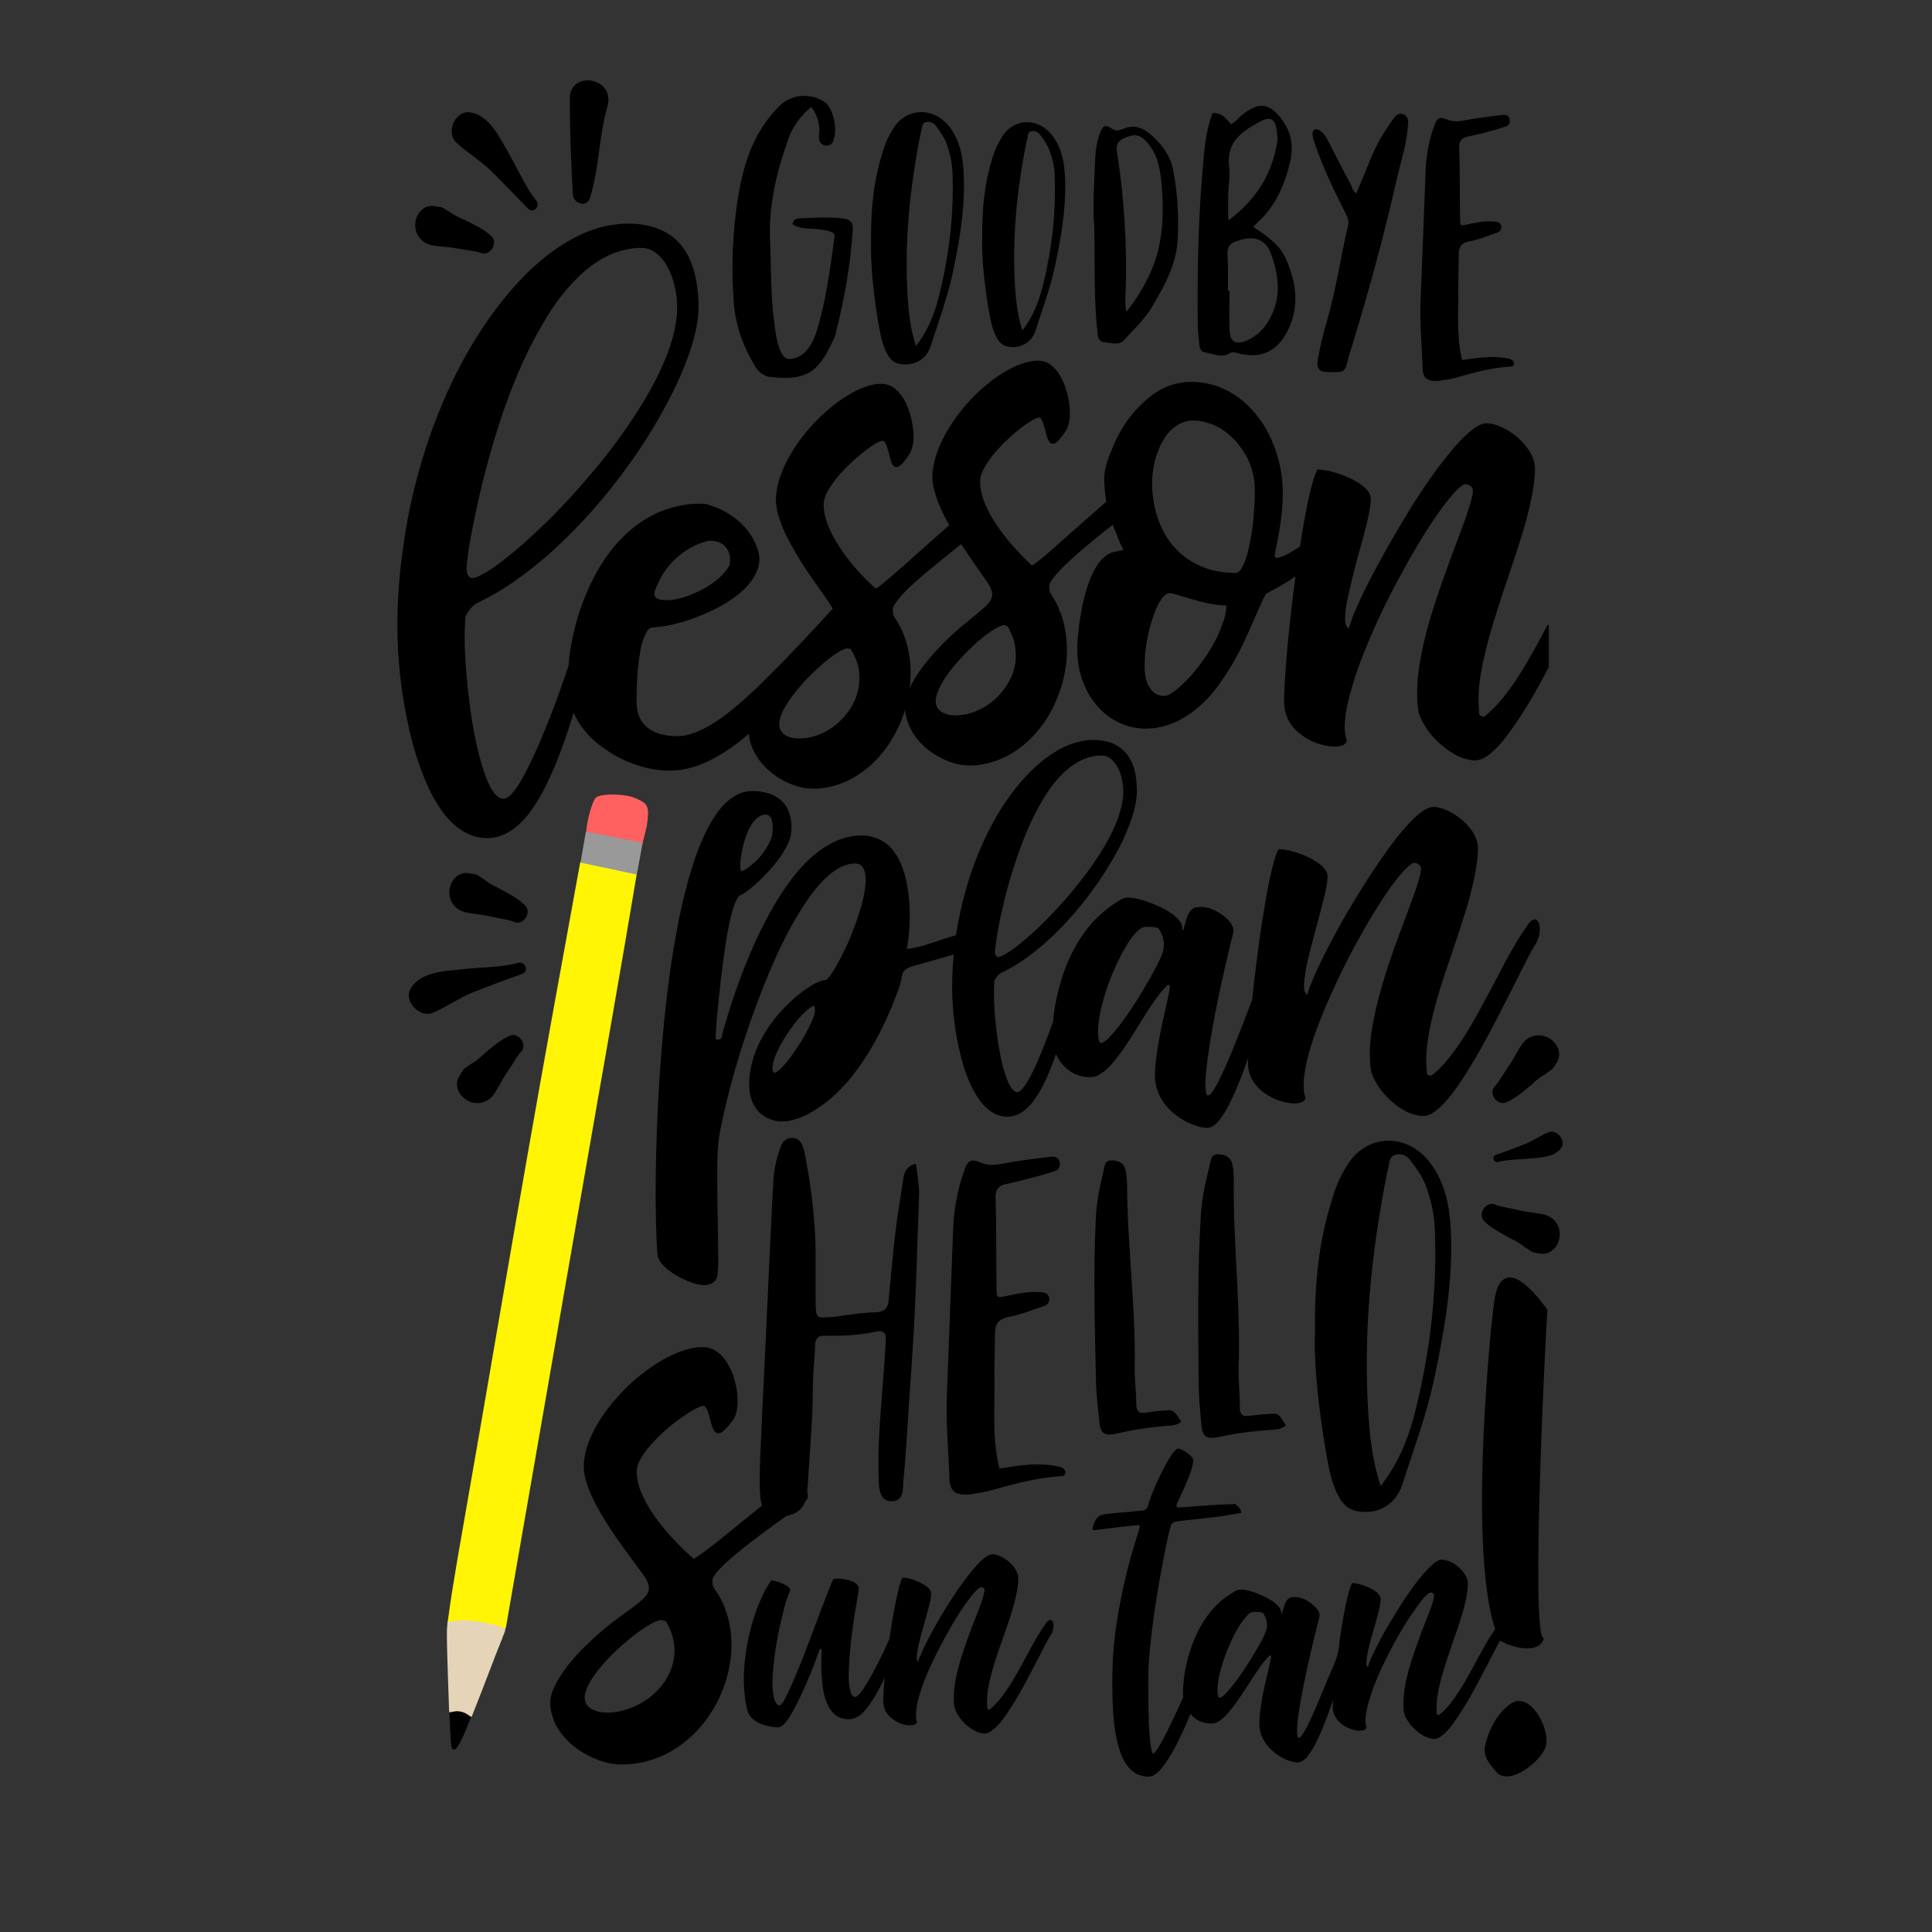 <?xml version="1.0" standalone="no"?><!DOCTYPE svg PUBLIC "-//W3C//DTD SVG 1.1//EN"   "http://www.w3.org/Graphics/SVG/1.1/DTD/svg11.dtd"><svg width="864pt" height="864pt" viewBox="0 0 864 864" version="1.1"    xmlns="http://www.w3.org/2000/svg" xmlns:xlink="http://www.w3.org/1999/xlink"><rect x="0" y="0" width="864" height="864" fill="#333333" stroke="none"/>  <defs>  </defs><g id="Group ID: 1">
<g id="Group ID: 2">
   <path id="Path0" stroke-width="0.7" stroke="#000000" stroke-opacity="1" fill="#000000" fill-opacity="1" fill-rule="evenodd" stroke-linecap="round" stroke-linejoin="round" d="M596.7,757.6 C596,759.5 592.8,769.4 589.3,776.9 587.9,780 586.6,782.4 585.2,784.2 585,784.5 584,786 582.9,786.8 582.5,787.1 581.7,787.7 580.5,787.8 578.8,787.9 575.7,787.1 572.5,785.1 572,784.8 567.1,781.9 564.8,776.8 563.5,773.8 563.4,771.6 563.6,768.7 563.7,766.2 564.3,762.2 564.9,758.7 565.4,756.2 566.5,751.2 568.3,743.7 568.3,743.6 568.3,743.4 568.4,743.3 568.4,743.2 568.4,743.1 568.4,743 568.5,742.8 568.5,742.7 568.5,742.6 568.5,742.6 568.7,741.4 568.7,741.4 568.8,741.3 568.9,740.7 568.7,740.4 568.6,740.2 568.4,740 568.1,739.9 568.1,739.9 567.8,740 567.8,740 567.8,740 567.5,740.1 567.5,740.1 566.7,741 565.8,741.9 564.3,743.8 561.7,747.2 558.1,753.1 554.7,758.1 554.1,759 550.8,763.9 548.2,766.7 547.8,767.1 547.1,767.7 546.6,768.2 546.4,768.4 546.1,768.6 545.9,768.8 545.3,769.2 544.8,769.5 544.3,769.8 543.5,770.2 542.5,770.5 540.6,770.4 539.3,770.3 537.5,769.9 535.7,768.9 533.7,767.7 532.9,766.5 532.3,765.8 529.4,772.8 525.3,782.1 520.9,788.3 518.2,792.2 515.9,794.2 513.5,794.2 512.4,794.3 510.2,793.9 508.3,792.9 508,792.7 506.6,791.9 505.3,790.5 503.9,788.9 502,786.2 500.6,781.1 498.8,774.9 497.9,767.1 497.8,755.5 497.8,753.4 497.8,750.7 497.8,748.6 497.9,746.8 497.9,744.4 498,742.7 498.2,738.8 498.6,734.9 499,731 499.2,729.3 499.5,727.1 499.8,725.4 500,723.8 500.4,721.6 500.7,720 501,718.4 501.4,716.3 501.7,714.7 504.4,701.1 506.8,693.7 509.5,684.9 509.7,684.1 509.8,683.7 509.9,683.6 510,683 510.1,683 510.1,682.3 510.1,682.3 509.9,682 509.9,682 509.9,682 509.6,681.8 509.6,681.8 509.4,681.7 509.3,681.7 508.9,681.7 508.8,681.7 508.7,681.8 508.6,681.8 508.4,681.8 508.3,681.8 508.2,681.8 507.3,681.9 506.8,681.9 506.7,681.9 502.3,682.3 496.9,683 489,684 488.9,683.2 489,682.8 489.4,681.8 489.6,681.1 489.9,680.5 490.3,679.9 490.3,679.8 490.9,678.9 491.6,678.4 491.8,678.2 492.1,678 492.3,678 492.7,677.8 493.3,677.7 493.7,677.6 496.9,677 505.7,676.5 509.6,676 510.7,675.9 511.3,675.8 511.5,675.8 512.7,675.5 513.4,674.3 513.5,674.2 513.8,673.2 514,672.7 514,672.6 514.2,671.8 514.6,670.5 515.4,668.5 517.8,662.5 520.3,657.2 523,652.7 523.8,651.4 524.5,650.4 524.9,649.9 525.5,649.1 525.7,648.9 526.5,648.3 526.7,648.2 526.9,648.1 527.1,648.2 527.4,648.2 528,648.4 528.8,648.8 530.1,649.5 531.3,650.4 532.3,651.4 532.8,651.9 533.1,652.1 533.2,652.7 533.3,653.5 533.2,654.6 532.7,656.4 531.4,661.1 527.8,668.3 526.5,671.3 526.1,671.9 526,672.4 525.9,672.6 525.9,672.6 525.9,672.7 525.9,672.8 525.9,672.9 525.8,673 525.8,673.1 525.7,673.5 525.9,673.8 526.2,674.4 526.2,674.4 526.4,674.5 526.4,674.5 526.4,674.5 528.9,674.4 528.9,674.4 537,673.9 541.7,673.2 552.1,673 552.1,673 552.1,672.8 552.1,672.8 552.9,673.4 553.5,674 554,674.6 554.5,675.3 554.5,675.5 554.7,676.3 553.8,676.4 549.6,677.2 546.3,677.7 543.7,678 540.4,678.4 537.9,678.7 532.7,679.2 529.5,679.6 528.2,679.8 527.6,679.8 526.9,680 526.4,680.1 526.1,680.1 525.8,680.1 525.6,680.2 525.3,680.3 524.6,680.5 524.3,680.8 524.2,680.9 524,681 523.9,681.1 523.8,681.3 523.6,681.5 523.5,681.6 523.4,681.8 523.3,682.1 523.2,682.3 523.2,682.3 522.8,683.9 522.8,683.9 522,687 520.9,691.8 519.5,699.7 519.1,701.5 515.7,719.3 514.1,735.5 513.7,739.3 513.4,742.5 513.3,745 513.2,747 513.1,751.7 513.2,758.3 513.2,760.5 513.2,773.7 514.2,780.2 514.4,781.8 514.6,782.8 514.8,783.4 515,783.9 515,784.1 515.5,784.5 515.5,784.5 515.7,784.6 515.7,784.6 516.2,784.5 516.5,784.2 516.8,783.8 517.1,783.5 517.8,782.6 518.3,781.7 521.7,776.3 526.9,764.8 529.5,759.1 529.2,756.9 529.3,747.9 532.8,737.6 534.8,731.5 538.8,722.6 546.6,715.9 547.5,715.2 549.2,713.9 551.5,712.5 552.5,711.9 553.2,711.2 555.2,711.2 556.4,711.2 559.3,711.7 563,713.3 564.5,713.9 569.4,716 571.6,718.8 572.2,719.5 572.5,720.2 572.6,720.8 572.7,721.1 572.7,721.4 572.6,721.8 572.6,721.8 572.7,722.1 572.7,722.1 572.7,722.1 573,722.3 573,722.3 573,722.3 573.3,722.3 573.3,722.3 573.3,722.3 573.4,722.1 573.4,722.1 573.9,720.7 574.6,718.3 575,717.3 575.2,716.6 575.7,715.9 576.2,715.4 576.3,715.3 576.9,714.8 577.7,714.7 578.6,714.6 579.4,714.5 580.1,714.6 581.7,714.8 584.7,715.8 587.3,718.3 588.1,719 588.7,719.7 589.1,720.4 589.6,721.2 589.7,721.5 589.8,722.6 587.3,732.3 580.7,759.2 579.8,771.7 579.6,774.1 579.7,775.7 580,776.7 580.2,777.1 580.2,777.3 580.7,777.6 580.7,777.6 581.2,777.5 581.2,777.5 581.7,777.1 581.9,777 582.3,776.5 582.6,776.1 583.4,774.9 584.3,773.3 587,768.4 591.2,758.1 593.3,752.9 594.9,748.9 597.5,743.8 598.6,739.6 599.1,737.7 599.2,735.1 599.5,733.1 599.6,732.4 600.6,725.3 602.2,717.5 602.5,716.4 602.9,714.4 603.6,711.8 604.1,710.2 604.1,710 604.9,708.3 606.4,708.4 606.9,708.5 608.2,708.9 608.4,708.9 610.7,709.6 612.3,710.4 613.7,711 614.8,711.8 615.7,712.6 616.3,713.2 616.8,713.7 617,714.5 617.2,715.1 617.1,716.2 616.8,717.7 616.6,719.1 616.1,721.2 615.1,724.7 615.1,724.7 612.7,733.1 612.7,733.1 611.6,737.1 611,740.2 610.8,742.4 610.7,743.2 610.3,744.9 611.8,746.3 612.3,744.8 612.6,743.8 613.6,741.4 614.7,739.1 615.8,736.8 617,734.6 617.9,732.7 620.6,727.8 623.9,722.5 627.4,716.6 630.9,711.5 634.4,707 636.6,704.2 638.6,702 640.4,700.4 640.5,700.2 642.6,698.3 644.1,697.9 644.7,697.8 645.6,697.8 646.6,698.1 648.6,698.6 650.4,699.6 652.1,701.1 654.4,703.1 655.7,705.3 656.1,707.6 656.1,708.2 656.1,709.7 655.8,711.8 655.4,715 654.5,718.7 653.4,722.3 651.1,730 645.8,743.5 643.6,752.9 642.8,756.2 642.3,759.1 642.1,761.8 642.1,762.3 642.1,763 642.1,763.5 642.1,763.9 642.1,764.6 642.1,765.1 642.1,765.6 642.2,766.2 642.2,766.7 642.2,766.7 642.5,767 642.5,767 642.6,767 642.8,767.2 642.9,767.2 643,767.3 643.2,767.3 643.4,767.3 643.4,767.3 643.8,767.2 643.8,767.2 644.5,766.6 645.7,765.7 647.4,763.8 647.8,763.4 649.2,761.7 650.8,759.5 652.2,757.5 653.2,755.8 654.1,754.5 656.3,750.8 659.3,745.4 663.1,738.3 664.7,735.4 666.1,733 667.3,731.2 667.7,730.6 668.3,729.8 668.7,729.2 668.8,729 669,728.6 669.2,728.4 669.5,727.9 669.9,727.6 670.1,727.4 670.2,727.4 670.4,727.3 670.5,727.2 670.5,727.2 670.9,727.2 670.9,727.2 670.9,727.2 671.2,727.4 671.2,727.4 671.6,727.8 671.8,728.1 671.8,729 671.9,729.9 671.9,731.3 670.9,733.1 670.6,733.5 670.3,734 670,734.4 669.7,735 669.2,735.8 668.9,736.5 668.9,736.5 662.2,749.4 662.2,749.4 661.2,751.3 656.2,761 651.3,768.1 649.1,771.5 647,774 645,775.6 643.8,776.7 642.6,777.3 641.4,777.3 639.7,777.3 638,776.6 636.7,775.9 636,775.5 634.2,774.4 632.5,772.6 632.1,772.3 630.6,770.8 629.3,768.5 628.7,767.4 628.2,766.4 628,764.5 628,763.5 627.8,761.1 628.2,757.7 628.6,753.9 629.3,750 631.6,742.5 634,735.1 638.9,722.6 639.3,721.6 640.6,718.3 641.4,715.9 641.6,714.4 641.6,714.1 641.9,713.4 641.5,712.8 641.1,712 640.4,711.9 639.9,711.8 639.3,712 639.1,712 638.6,712.3 638.4,712.5 638.1,712.8 637.8,713 636.2,714.4 633.9,717.5 632.5,719.6 630.1,722.9 624.9,730.7 619,742.8 618.5,743.8 612.7,755.4 610.9,764.5 610.4,766.6 610.3,768.4 610.3,769.8 610.3,770.3 610.4,770.9 610.5,771.3 610.5,771.7 610.7,772.2 610.8,772.5 610.7,772.6 610.7,772.7 610.6,772.8 610.6,772.9 610.5,773 610.4,773 610.3,773.1 610,773.3 609.9,773.4 609.5,773.5 608.4,773.7 607,773.6 605.7,773.4 602.2,772.6 599.5,770.1 598.7,769.4 596.7,767.5 596.4,764.1 596.3,763.1 596.5,760.5 596.7,757.6 Z M544.1,756.1 C544.2,757.3 544.2,757.6 544.6,759.1 544.6,759.1 544.9,759.5 544.9,759.5 544.9,759.5 545.2,759.6 545.2,759.6 546,759.5 546.2,759.4 546.8,759 547.5,758.5 548.9,757.2 550.7,755 554.5,750.4 558.9,743.7 561.9,738.5 563.8,735.4 565.1,732.9 565.8,731.1 565.9,731 566.8,729.1 567,727.4 567,726.8 567,725.9 566.7,724.7 566.5,723.5 566.2,723 565.4,721.4 565.1,721.2 564.9,721 564.4,720.8 564.2,720.7 563.9,720.7 563.7,720.6 562.7,720.5 561.6,720.4 560.5,720.5 560.5,720.5 559.9,720.6 559.3,720.8 559.1,721 558.8,721.1 558.6,721.2 558.5,721.3 557.4,722.2 556.5,723.3 553.5,726.9 550.4,732.8 547.8,739.7 547.4,740.7 547,742 546.7,743 546.3,744 545.9,745.2 545.7,746.2 545.4,747.1 545.1,748.4 544.9,749.3 544.6,751 544.2,752.7 544.1,756.1 Z " />
   <path id="Path1" stroke-width="0.7" stroke="#000000" stroke-opacity="1" fill="#000000" fill-opacity="1" fill-rule="evenodd" stroke-linecap="round" stroke-linejoin="round" d="M345,168.3 C341.7,168 339.5,166.2 337.9,163.5 332.9,155.2 329.5,146.1 328.6,136.4 327.2,119.9 327.9,103.5 330.6,87.1 333.1,72.3 337.9,58 349.5,47 354.5,42.5 362.5,41.8 368.9,46.1 372.1,48.6 374.3,57.5 372.5,62.3 372.1,63.9 371.2,64.8 369.5,64.8 367.7,64.6 366.8,63.6 366.6,61.9 366.6,60.9 366.6,59.8 366.8,58.7 366.8,54.6 365.7,51.1 362.9,47.3 357.9,51.4 354.1,56.4 352.2,62.1 347,76.7 343.4,91.5 344,107.2 344.5,117.6 344.3,127.7 345.2,138 346.1,146.1 347.2,161.2 353.1,160.9 360.7,160.5 363.9,153 365.4,148.7 369.8,134.5 371.6,120.1 373.6,105.4 373.7,102.8 367.5,102.4 365.2,102.1 361.8,101.7 357.9,102.2 354.8,100.1 355.2,98.3 356.3,98.1 357.3,98 363.9,97.8 370.5,97.2 377.3,98.1 380.3,98.5 381.2,99.9 381,102.8 380,118.3 377.3,133.4 373.6,148.2 373.4,149.8 372.5,151.6 371.8,153 365.4,166.7 360,169.8 345,168.3 Z " />
   <path id="Path2" stroke-width="0.7" stroke="#000000" stroke-opacity="1" fill="#000000" fill-opacity="1" fill-rule="evenodd" stroke-linecap="round" stroke-linejoin="round" d="M402,162.3 C399,161.6 397.6,159.3 396.3,156.6 394.4,152.3 393.8,147.7 392.9,143.1 391,130.8 389.6,118.5 389.9,108 389.7,93 391.2,80.3 395.1,68 396.1,64.5 397.6,61.1 399.5,58.1 405.1,48.6 416.8,47.9 424,56.5 429.5,63.4 430.5,71.6 430.7,80 431.1,94.4 428.6,108.5 425.6,122.6 423.2,133.4 419.3,144 415.9,154.5 414,160.7 408.3,163.7 402,162.3 Z M409.5,155.5 C415.9,147.3 418.8,139 420.7,130.6 425,113 427,95.1 426.3,77 426.1,72.7 425.2,68.6 423.8,64.5 422.7,61.5 420.9,58.8 419,56.3 417.7,54.5 415.9,53.8 414,54.3 412.2,54.7 412,56.5 411.8,57.9 411.8,57.9 411.3,59.9 411.3,59.9 406.5,84.1 404,108.5 405.6,133.3 406.1,140.4 406.8,147.5 409.5,155.5 Z " />
   <path id="Path3" stroke-width="0.7" stroke="#000000" stroke-opacity="1" fill="#000000" fill-opacity="1" fill-rule="evenodd" stroke-linecap="round" stroke-linejoin="round" d="M450.4,154.6 C447.7,153.9 446.5,151.9 445.4,149.5 443.6,145.7 443.1,141.6 442.3,137.4 440.6,126.5 439.3,115.5 439.6,106.2 439.5,92.8 440.7,81.6 444.2,70.6 445.2,67.4 446.5,64.4 448.2,61.7 453.1,53.3 463.6,52.7 469.9,60.3 474.9,66.5 475.8,73.8 476,81.3 476.3,94.1 474.1,106.6 471.4,119.2 469.3,128.9 465.8,138.2 462.8,147.6 461.1,153.1 456,155.8 450.4,154.6 Z M457.1,148.5 C462.8,141.2 465.3,133.8 467.1,126.3 470.9,110.6 472.6,94.7 472,78.6 471.9,74.8 471.1,71.1 469.8,67.5 468.8,64.8 467.3,62.4 465.5,60.2 464.4,58.6 462.8,57.9 461.1,58.4 459.5,58.7 459.3,60.3 459.2,61.6 459.2,61.6 458.7,63.3 458.7,63.3 454.4,84.9 452.2,106.6 453.6,128.7 454.1,135 454.7,141.4 457.1,148.5 Z " />
   <path id="Path4" stroke-width="0.7" stroke="#000000" stroke-opacity="1" fill="#000000" fill-opacity="1" fill-rule="evenodd" stroke-linecap="round" stroke-linejoin="round" d="M493.7,152.7 C491.2,152.3 491.2,149.7 491.1,147.7 489.4,133.1 490.1,118.4 489.7,100.9 488.9,92.8 489.7,82.1 490.1,71.2 490.3,67.4 490.8,63.5 492.2,59.8 493.4,56.5 494.3,55.9 497,57.8 499.1,59.2 500.5,58.8 502.5,57.9 506.6,56.2 510.1,57 513.6,59.8 519,64.3 523.2,69.5 524.4,76.7 526.3,86.8 526.9,97 526.3,107.2 525.7,118.2 520.5,127.5 515.1,136.7 511.9,142.4 506.9,146.8 502.7,151.6 500.2,154.5 496.7,152.8 493.7,152.7 Z M503.6,140.3 C511.5,130 517.1,119.8 519.1,108 520.7,99.3 520.5,90.6 519.8,81.8 519.1,75.7 518.2,69.7 514.2,64.6 510.5,59.8 507.8,59 502.2,61.6 499.8,62.9 498.8,64.4 499.1,67.4 502.4,88.6 503.8,109.9 503,131.4 502.9,133.9 502.6,136.5 503.6,140.3 Z " />
   <path id="Path5" stroke-width="0.7" stroke="#000000" stroke-opacity="1" fill="#000000" fill-opacity="1" fill-rule="evenodd" stroke-linecap="round" stroke-linejoin="round" d="M554.4,157.8 C552.9,157.5 551.5,156.6 549.8,157.7 546.2,159.9 542.7,157.8 539.1,157.3 537.4,157.1 536.9,155.8 536.7,154.3 536.4,151.5 536.2,149 536,146.3 535.7,121.1 536.2,96.1 538.6,71 539.1,64.2 540.1,57.4 542.5,50.9 546.4,50.9 548.3,53.3 550.3,56 552.9,55 554.2,52.6 556.4,51.1 563.2,46 567.3,46.5 572.6,53.1 576.8,58.6 578.2,64.5 576.8,71.5 574.4,82 570.4,91.7 562.2,99.2 561.4,99.9 560.8,100.5 560,101.6 565.9,105.5 571.9,109.4 574.8,116 579.4,126.4 580.9,137.1 575.5,147.8 571.2,156.6 563.9,160.2 554.4,157.8 Z M548.9,99.3 C562,89.8 569.2,78.1 571.6,63.3 571.7,61.8 571.6,60.4 571.4,58.9 570.7,52.9 568.5,51.4 563.2,54.1 555.4,58.4 548.1,63.1 549.3,74.2 549.8,78.4 549.1,82.7 548.9,86.9 548.9,86.9 548.9,99.3 548.9,99.3 Z M557.8,152.6 C562,150.7 565.3,147.6 567.6,143.7 573.3,134 572.6,124.2 569,114.1 566.1,105.5 559.7,105.1 552.9,107.5 549.8,108.5 548.4,110.4 548.6,113.8 548.9,119.2 548.8,124.8 548.8,130.3 548.8,130.3 549.5,130.3 549.5,130.3 549.5,136.1 549.3,141.7 549.5,147.5 549.6,153.1 552.5,154.8 557.8,152.6 Z " />
   <path id="Path6" stroke-width="0.7" stroke="#000000" stroke-opacity="1" fill="#000000" fill-opacity="1" fill-rule="evenodd" stroke-linecap="round" stroke-linejoin="round" d="M595.1,166.1 C590,166.1 588.9,165.1 589.8,160.1 590.8,154.5 592.1,149.2 593.7,143.8 597.8,129.9 599.8,115.5 603.1,101.3 603.7,99.3 603.3,97.9 602.4,95.9 597.1,85.4 591.9,74.9 588.2,63.7 587.8,62.4 587.3,61.2 587.3,59.9 587.3,58.1 588.5,57.8 589.8,58.5 591.6,59.6 592.6,61.2 593.5,62.9 596.9,69.5 600.3,76.3 603.9,82.9 604.4,84.1 604.6,85.8 606.7,87 609.2,81.1 611.5,75.6 613.7,70.1 616.2,64.2 619.5,58.7 623.3,53.5 624.4,52.1 625.4,50.6 627.6,51.5 629.5,52.4 629.5,54.2 629.3,55.8 628.8,63.7 626.5,71 624.7,78.4 618.6,105.4 611.3,132.1 603.1,158.5 603.1,158.5 602.6,160.2 602.6,160.2 601.2,166.1 601.2,166.1 595.1,166.1 Z " />
   <path id="Path7" stroke-width="0.7" stroke="#000000" stroke-opacity="1" fill="#000000" fill-opacity="1" fill-rule="evenodd" stroke-linecap="round" stroke-linejoin="round" d="M643.3,170 C638.3,170.3 636.5,168.9 636.5,163.9 636.2,154.5 635.3,145 635.6,135.6 635.6,135.6 637.8,79.1 637.8,79.1 637.9,71.6 639,64.1 641.5,57 642.9,52.9 643.6,52.3 647.6,54 649.9,54.8 652,54.7 654.3,54.3 660,53.2 665.7,52.5 671.4,51.8 672.9,51.6 674.7,51.6 674.8,53.8 675,55.4 673.9,56.1 672.7,56.4 669.5,57.5 666.1,58.4 662.7,59.3 660.8,59.8 658.6,60.2 656.5,60.7 653.4,61.3 652,62.9 652.2,66.4 652.6,76.8 652.4,86.9 652.6,97.3 652.6,101.5 652.7,101.5 656.8,100.6 660.4,99.9 664,99 667.7,99.4 669.1,99.4 670.9,99.4 671.1,101.5 671.1,103.1 669.8,103.7 668.6,104 664.9,105.3 660.9,106.9 657,107.6 653.3,108.3 652,110.3 652,113.8 652,119.9 651.7,126.1 651.8,132.4 651.8,142 651.1,151.6 653.6,161.4 660.9,160.4 668.1,159.1 675.2,160.9 675.9,161.1 676.8,161.6 676.8,162.7 676.6,163.6 675.9,163.6 675.4,163.6 667,164.1 659,166.2 651,168.6 648.5,169.3 645.8,169.6 643.3,170 Z " />
   <path id="Path8" stroke-width="0.7" stroke="#000000" stroke-opacity="1" fill="#000000" fill-opacity="1" fill-rule="evenodd" stroke-linecap="round" stroke-linejoin="round" d="M396.2,748.2 C394.6,751.9 392.9,755.1 391.3,757.9 389.5,760.9 387.6,763.8 385.4,765.9 384.4,766.9 383.2,767.7 381.9,768.1 381.3,768.3 380.3,768.6 378.7,768.5 377.7,768.4 376.8,768.2 376,767.9 373.7,767 372,765.2 370.9,763.1 368.9,759.4 367.9,754.3 367.7,746.9 367.6,745.3 367.6,743.8 367.7,740.7 367.7,739.2 367.8,738.5 367.8,738.4 367.8,737.8 367.8,737.7 367.4,737.1 367.4,737.1 367.2,736.9 367.2,736.9 367.2,736.9 366.9,736.9 366.9,736.9 366.9,736.9 366.6,737.1 366.6,737.1 366.3,737.4 366.3,737.5 366.1,737.9 365.9,738.4 365.7,738.8 365.6,739.2 365.2,740.2 365,740.9 364.9,741.1 361.8,750 356.6,761.1 353.9,765.8 352.4,768.5 350.9,770.4 349.7,771.4 349.6,771.5 348.9,772 348.2,772.1 346.1,772.1 344.1,771.8 342.2,771.2 341.4,771 337.2,769.8 335.3,766.5 334.8,765.7 334.5,764.7 334.1,762.7 333.9,761.8 333.2,758 333,753.2 332.9,748.9 333,738.6 337,725 337.5,723.4 338.8,719.2 340.8,714.8 342.6,710.8 343.4,709.7 345.1,707.1 346,707.3 346.8,707.4 348.4,707.9 348.5,708 350,708.5 351,709.1 351.9,709.5 352.5,710 352.8,710.5 353,710.7 353,710.9 353,711.2 352.5,712.4 352,713.6 351.2,716 350.9,717 350.6,718.3 350.3,719.3 350.2,719.7 349.2,723.6 348.4,727.2 346.3,736.8 345.5,744.5 345.2,748.9 345.2,749.5 344.7,756.4 346,760.1 346.3,761.2 346.8,762 347.4,762.5 347.9,762.9 348.1,762.9 348.9,763 348.9,763 349.3,762.8 349.3,762.8 349.7,762.4 349.9,762.2 350.4,761.5 350.6,761.2 350.9,760.8 351,760.5 352.2,758.3 354.1,754.4 356.2,749.3 360.6,738.9 367,721.1 369.8,714.1 371.3,710.3 372.1,708.2 372.3,707.8 372.4,707.6 372.6,706.9 373,706.4 373,706.4 373.1,706.4 373.1,706.4 373.1,706.4 373.1,706.5 373.1,706.5 374.8,706 377.6,706.5 379.1,706.9 381.2,707.4 382.7,708.2 383.4,709.3 383.9,710 383.7,710.7 383.6,711.1 383.5,711.9 383.4,712.3 383.4,712.4 383.1,714 383,714.8 383,715 381,726.5 379.8,736.1 379.4,743.9 379,749.3 379.2,753.3 379.9,756.1 380,756.4 380.1,756.9 380.2,757.2 380.3,757.5 380.5,757.8 380.6,758.1 381,758.7 381.1,758.7 381.7,759.1 381.7,759.1 382.4,759.3 382.4,759.3 382.9,759.2 383.2,759.1 383.7,758.6 383.9,758.5 384.6,757.8 385.4,756.8 388.5,752.8 392.7,744.6 395.3,739.1 396.4,736.8 397,735.5 397,735.4 397,735.4 397.9,733.4 397.9,733.4 398.2,732.9 398.2,732.7 398.2,732.1 398.3,731.6 398.4,731.3 398.4,731.2 399.2,725.3 400.2,719.9 401.2,715.1 401.8,712.4 402.2,710.5 402.5,709.4 402.7,708.8 403,707.9 403.2,707.3 403.4,706.9 403.6,706.3 403.8,705.9 404.5,705.9 405.5,706 407.2,706.4 407.4,706.5 409.7,707.2 411.2,708 412.6,708.6 413.8,709.3 414.7,710.2 415.1,710.6 415.8,711.3 416,712.1 416.2,712.7 416,714 415.8,715.3 415,719.2 412.7,726.8 411.7,730.6 410.6,734.7 409.9,737.8 409.7,740 409.6,741.4 409.4,742.7 410.7,743.9 411,743.2 411.2,742.3 411.4,741.7 411.8,740.9 412.2,739.8 412.6,739 412.7,738.6 414.3,735.2 415.9,732.2 416.9,730.3 419.5,725.4 422.8,720.1 427.1,713 434.2,702.6 439.3,698 439.5,697.8 441.6,695.9 443.1,695.5 443.6,695.4 444.3,695.3 445.5,695.7 447.6,696.2 449.6,697.5 451,698.7 451.6,699.2 454.5,701.8 455,705.2 455.1,706 455,707.7 454.8,709.4 454.4,712 453.8,715.2 452.4,719.9 449.6,729.2 444.7,741.1 442.5,750.5 441.7,753.8 441.2,756.7 441.1,759.4 441,760.8 441,762.1 441.2,764.2 441.2,764.2 441.4,764.6 441.4,764.6 441.5,764.6 441.7,764.8 441.8,764.8 442,764.9 442.2,764.9 442.3,764.9 442.3,764.9 442.7,764.8 442.7,764.8 443.5,764.2 444.7,763.3 446.3,761.4 447.8,759.8 448.9,758.2 449.7,757.1 451.1,755.1 452.2,753.4 453,752.1 455.2,748.4 458.2,743 462,735.9 462.2,735.5 464.4,731.5 466.2,728.8 466.6,728.2 467.2,727.4 467.6,726.8 467.8,726.6 468,726.2 468.1,726 468.3,725.8 468.7,725.3 469.1,725 469.2,725 469.3,724.9 469.5,724.8 469.5,724.8 469.8,724.8 469.8,724.8 469.8,724.8 470.1,725 470.1,725 470.2,725 470.4,725.2 470.6,725.6 470.7,726 470.8,726.4 470.8,726.6 470.8,727.5 470.8,729 469.8,730.7 469.6,731.1 469.2,731.6 469,732 468.6,732.6 468.2,733.4 467.8,734.1 466.9,735.8 465.7,738.1 464.9,739.8 463.7,741.9 462.3,744.8 461.1,747 460.1,748.9 455.2,758.6 450.3,765.7 448.1,769.1 446,771.6 443.9,773.2 442.7,774.3 441.5,774.9 440.3,774.9 439.6,774.9 437.8,774.7 435.7,773.5 435,773.1 433.1,772 431.4,770.2 430.9,769.7 429.3,767.9 428.3,766.1 427.7,765 427.2,764 427,762.1 426.4,755.4 428.2,747.6 430.6,740.1 432.9,732.7 437.5,721.3 438.3,719.2 438.4,718.8 440.3,713.9 440.5,712 440.6,711.7 440.8,711 440.5,710.4 440.4,710.3 440.3,710.2 440.2,710.1 440.2,710 440.1,709.9 440,709.8 439.8,709.7 439.6,709.6 439.4,709.5 439.2,709.5 439,709.4 438.8,709.4 438.2,709.6 438.1,709.6 437.6,709.9 437.3,710.1 437,710.4 436.8,710.6 435.2,712 432.9,715.1 431.4,717.2 429.1,720.4 423.3,729.5 418,740.4 413.8,748.8 411.1,756 409.8,762.1 409.7,762.6 409.2,765.3 409.3,767.4 409.3,768.7 409.4,768.9 409.7,770.1 409.5,770.5 409.4,770.7 408.8,771 408.4,771.1 407.3,771.3 405.9,771.2 405.1,771.1 403.7,770.8 402.1,770.1 401.7,769.9 399.9,769 398.4,767.7 397.7,767 395.6,765.1 395.4,761.7 395.2,759.9 395.5,755.4 396.2,748.2 Z " />
   <path id="Path9" stroke-width="0.7" stroke="#000000" stroke-opacity="1" fill="#000000" fill-opacity="1" fill-rule="evenodd" stroke-linecap="round" stroke-linejoin="round" d="M396.7,670.7 C396,670.3 395.1,669.9 394.4,668.4 393.2,665.8 393.3,661.8 393.3,661.4 392.8,648.7 393.7,638.1 395.1,619.1 395.2,618.2 395.3,617 395.3,616.1 395.4,615.2 395.5,614 395.6,613.2 395.6,612.3 395.7,611.1 395.8,610.2 396.1,606.5 396.2,604.5 396.2,604.3 396.2,604.3 396.5,598.5 396.5,598.5 396.5,597.8 396.4,597.2 396.2,596.7 395.5,595.2 394,594.9 393,595 392.4,595 389.5,595.6 389.1,595.7 386.3,596.2 381.1,596.9 374.5,597 373.4,597 371.4,597 368.6,597 367.8,596.9 367.1,597.1 366.5,597.3 365.3,597.8 364.5,598.8 364.2,600.9 364.2,600.9 364,605.5 364,605.5 363.6,610.8 363.3,614.3 363.3,616.1 363.2,617.5 363.1,621 363.1,626.5 362.9,635 362,646.3 361.5,654.8 361,661.9 360.8,666.1 360.6,667.4 360.7,667.5 361,668.3 360.9,669.2 360.8,670.3 360.5,670.4 359.9,671.1 359.8,671.2 359.3,672.6 358.7,673.5 358,674.4 357.1,675.4 355.5,676.3 355.2,676.4 354.9,676.6 354.6,676.7 354.3,676.8 354,676.9 353.7,677 352.8,677.3 352,677.6 351.4,677.7 347.5,680.5 333.1,690.8 325.9,697.3 323.3,699.5 321.4,701.5 320,703.2 319.8,703.5 319.5,704 319.3,704.3 319.1,704.6 318.8,704.9 318.7,705.2 318.6,705.5 318.4,705.9 318.3,706.1 318.3,706.6 318.2,708.4 318.6,709.5 319,710.6 320.8,713.1 321,713.3 321.5,714.2 322.1,715.3 322.5,716.2 325.9,723.1 326.7,730.2 326.8,735 326.8,738 326.7,745.2 323.3,754.5 322.6,756.3 319.7,764.2 313.2,771.8 311.9,773.3 306.5,779.7 297.5,784.2 294.8,785.5 291.4,786.8 288,787.6 287.6,787.7 283.7,788.6 279.3,788.7 276.4,788.8 271.7,788.7 265.1,785.7 264.7,785.5 261.1,783.9 257.6,781.3 257.2,780.9 255.3,779.5 253.3,777.4 252.7,776.7 250.2,774.1 248.4,770.2 248.2,769.8 247.5,767.9 247,766 246.6,764.5 246.4,763 246.4,761.5 246.4,756.4 250.5,748.6 259.2,739.2 262.9,735.4 268.3,730.2 275,725.1 276.5,723.9 283.3,719.1 285.3,717.5 285.5,717.3 287.7,715.5 288.8,714.3 290.2,712.6 291.1,710.8 290.2,708.1 289.8,707 289.2,705.8 288,704.1 287.8,703.8 285.6,700.8 281.4,695.1 276.5,688.4 263.4,670.9 261.6,658.5 260.8,652.6 262.7,644.7 268.3,635.6 272.7,628.6 280.3,619.4 291.1,611.9 293.1,610.5 304.4,602.6 314.5,602.8 316.9,602.8 319.1,603.7 321,605.2 322.8,606.6 324.5,608.8 325.7,611.1 326.3,612.2 327.7,614.8 328.6,618.9 328.7,619.3 329.6,622.8 329.5,626.8 329.5,627.1 329.6,629.7 328.7,632.4 328.5,633.1 328.2,633.6 328,634.1 327.6,634.7 327.2,635.3 326.3,636.4 326.2,636.5 324.8,638.4 323.5,639.5 322.7,640.2 321.6,640.9 320.6,640.5 319.5,640 318.8,638 318.3,636.1 318,635 317.2,631.9 316.7,630.6 316.2,629.6 316.1,629.5 315.4,628.6 315.4,628.6 315.1,628.4 315.1,628.4 314.3,628.3 314,628.4 313.3,628.6 312.7,628.8 311.3,629.4 309.4,630.5 308,631.3 302.3,634.8 296.2,640.4 288.8,647.2 285.1,652.8 284.5,656.7 284.3,657.9 284.3,660.9 285.4,664.7 286.4,668 288.2,671.6 290.3,675 295.8,683.9 304.4,692.5 310.1,697.5 313.8,696.1 330.4,682 341.2,673.4 340.9,672.5 340.4,670.9 340.3,668.4 340.1,666 340,660.4 340.3,652.4 341.2,631.7 341.7,620.9 341.8,619.8 344.3,566.1 345.7,536.2 346.1,530.2 346.2,526.7 346.6,523.2 347.4,519.8 347.7,518.3 348.1,516.9 348.5,515.7 348.7,515.1 349,514.3 349.2,513.7 349.3,513.4 349.4,513 349.5,512.8 349.9,511.5 350.6,510.6 351.6,510 352.1,509.6 353.1,509.2 354.5,509.2 355,509.3 356.6,509.4 357.7,510.9 359.2,512.8 360,518.1 360.3,520 360.7,522 364.1,539.6 364.4,559.4 364.4,570.9 364.4,577.7 364.4,579.7 364.4,581.6 364.4,585.9 364.7,587.4 364.8,587.5 365,588.4 365.6,588.8 365.9,589.2 366.7,589.5 368,589.5 370,589.5 371.5,589.4 372.6,589.3 372.6,589.3 382,588 382,588 385.1,587.6 387.5,587.4 389.1,587.3 391,587.3 392.3,587.2 393,587.1 393.2,587 395,586.8 396.2,585.6 397.2,584.5 397.8,583 397.8,580.9 398,578.6 398.2,576.4 398.4,574.5 399.4,564.3 400.1,555.6 401.5,545.5 402,542.3 402.9,536 404.4,526.6 404.4,526.4 404.8,524 406.2,522.6 407.1,521.7 407.6,521.5 409.3,520.8 409.7,523.3 410.6,529.6 410.7,533.4 410.5,537.4 410.5,539.6 410.5,539.8 410.5,539.8 410,552.6 410,552.6 409.6,568.1 409,582.3 408.3,595 407.9,603 406.3,625.3 406.2,626.9 405.3,641.3 404.7,650.3 404.4,653.8 403.9,659.6 403.6,662.6 403.6,662.9 403.6,663.1 403.5,665.4 403.3,666.8 403.1,668 402.8,668.9 402.2,669.6 401.9,670 401.2,670.7 399.9,670.9 399.8,670.9 399,671.1 398.2,671 397.6,671 397.3,670.8 396.7,670.7 Z M302,738.2 C302.1,731.9 299.3,727.1 298.7,726 298.4,725.3 298.1,725 298,724.8 297.7,724.6 296.4,724 295.1,724.2 290.5,725 278.8,733.7 270.5,742.8 267.5,746.1 262,752.7 261.2,758 260.9,760.3 261.4,763.1 264.8,764.8 266.7,765.8 269.3,766.4 273,766.2 274.8,766.1 278.1,765.7 282,764.2 286.4,762.6 289,760.6 290.2,759.8 292,758.4 294.5,756.3 296.7,753.3 297.7,752.1 302,746.2 302,738.2 Z " />
   <path id="Path10" stroke-width="0.7" stroke="#000000" stroke-opacity="1" fill="#000000" fill-opacity="1" fill-rule="evenodd" stroke-linecap="round" stroke-linejoin="round" d="M433.5,668 C427.2,668.4 424.9,666.6 424.9,660.2 424.5,648.2 423.3,636.2 423.8,624.2 423.8,624.2 426.5,552.4 426.5,552.4 426.7,542.9 428.1,533.4 431.3,524.3 433.1,519.1 434,518.4 439,520.4 441.9,521.6 444.6,521.4 447.6,520.9 454.8,519.5 462.1,518.6 469.3,517.7 471.1,517.5 473.4,517.5 473.6,520.2 473.9,522.3 472.5,523.2 470.9,523.6 466.8,525 462.5,526.1 458.2,527.2 455.7,527.9 453,528.4 450.3,529.1 446.4,529.7 444.6,531.8 444.9,536.3 445.3,549.4 445.1,562.4 445.3,575.5 445.3,580.9 445.5,580.9 450.7,579.8 455.3,578.9 459.8,577.8 464.6,578.2 466.4,578.2 468.6,578.2 468.9,580.9 468.9,583 467.3,583.7 465.7,584.1 460.9,585.7 456,587.7 451,588.6 446.2,589.6 444.6,592 444.6,596.6 444.6,604.3 444.2,612.2 444.4,620.1 444.4,632.4 443.5,644.6 446.7,657.1 456,655.7 465,654.1 474.1,656.4 475,656.6 476.1,657.3 476.1,658.7 475.9,659.8 475,659.8 474.3,659.8 463.7,660.5 453.5,663.2 443.3,666.1 440.1,667 436.7,667.5 433.5,668 Z " />
   <path id="Path11" stroke-width="0.7" stroke="#000000" stroke-opacity="1" fill="#000000" fill-opacity="1" fill-rule="evenodd" stroke-linecap="round" stroke-linejoin="round" d="M499.6,640.7 C493.7,642 492.4,640.9 491.9,634.9 491.3,629.4 490.7,624 490.5,618.7 490,594.1 489.2,569.5 490.4,544.9 490.7,537.6 492.2,530.6 493.9,523.5 494.3,521.6 494.3,519.1 497.3,519.3 500.3,519.3 502.6,520.6 503.1,523.8 503.5,525.5 503.5,527.4 503.7,529.3 503.7,556.3 507.5,583.2 507.1,610.5 506.9,616.1 507.8,622.1 507.8,627.9 507.8,631.1 509,632.6 512.2,632.1 515.2,631.7 518,631.3 521,631.1 524.7,630.8 524.7,631 527.8,635.7 525.9,637.2 523.6,637.2 521.7,637.3 514.2,637.9 506.9,639 499.6,640.7 Z " />
   <path id="Path12" stroke-width="0.7" stroke="#000000" stroke-opacity="1" fill="#000000" fill-opacity="1" fill-rule="evenodd" stroke-linecap="round" stroke-linejoin="round" d="M545.4,642.2 C539.3,643.5 538,642.3 537.5,636.1 537,630.4 536.5,624.8 536.4,619.3 536.2,593.9 535.8,568.4 537.4,542.9 537.9,535.3 539.6,528.1 541.4,520.8 541.8,518.8 541.9,516.3 545,516.6 548.1,516.6 550.4,518 550.9,521.3 551.3,523.1 551.3,525 551.4,527 551,555 554.5,582.9 553.6,611.1 553.3,616.9 554.2,623.1 554.1,629.2 554.1,632.5 555.2,634 558.5,633.5 561.6,633.2 564.6,632.8 567.7,632.7 571.6,632.3 571.6,632.5 574.6,637.4 572.6,639 570.3,638.9 568.4,639.1 560.6,639.6 553,640.6 545.4,642.2 Z " />
   <path id="Path13" stroke-width="0.7" stroke="#000000" stroke-opacity="1" fill="#000000" fill-opacity="1" fill-rule="evenodd" stroke-linecap="round" stroke-linejoin="round" d="M606.3,675.3 C601.8,674.2 599.7,670.8 597.9,666.9 595,660.6 594.2,653.7 592.9,646.9 590,628.8 587.9,610.7 588.4,595.2 588.2,573.1 590.3,554.5 596.1,536.3 597.6,531.1 599.7,526.1 602.6,521.6 610.8,507.7 628.1,506.7 638.6,519.3 646.7,529.5 648.3,541.6 648.6,553.9 649.1,575.2 645.4,596 641,616.7 637.6,632.7 631.8,648.2 626.8,663.7 623.9,672.9 615.5,677.4 606.3,675.3 Z M617.3,665.3 C626.8,653.2 631,640.9 633.9,628.5 640.2,602.5 643.1,576.3 642,549.5 641.8,543.2 640.4,537.1 638.3,531.1 636.8,526.6 634.1,522.7 631.2,519 629.4,516.4 626.8,515.3 623.9,516.1 621.3,516.7 621,519.3 620.7,521.4 620.7,521.4 620,524.3 620,524.3 612.9,560 609.2,596 611.6,632.5 612.3,643 613.4,653.5 617.3,665.3 Z " />
   <path id="Path14" stroke-width="0.7" stroke="#000000" stroke-opacity="1" fill="#000000" fill-opacity="1" fill-rule="evenodd" stroke-linecap="round" stroke-linejoin="round" d="M636.6,498.7 C636.2,498.7 634.5,498.7 632.5,498.1 632.1,498 630.4,497.5 628.5,496.5 626.9,495.6 623.3,493.5 619.4,489.1 617,486.4 614.9,483.1 613.9,480.1 613.4,478.9 613.4,478.2 613.2,476.9 613.1,476 613.1,474.9 613,474.1 613,473.5 612.9,470.6 613,468.2 613.5,459.5 616.1,446.3 623.3,425.6 626.7,416 632.9,400.4 634.7,394 634.8,393.6 636.2,389.3 635.7,387.8 635.5,386.9 634.7,386.1 633.5,385.7 632.3,385.3 631.6,385.6 630.5,386.5 625.2,390.2 615.4,404.8 606.2,421.7 598.7,435.5 589.7,454.7 585.3,469.8 584.2,473.7 583.4,477.3 583,480.6 582.9,480.9 582.6,483.5 582.7,486.5 582.7,488.6 583,489.5 583.5,491.1 583.3,491.6 583.2,491.7 582.9,492 582.6,492.2 582.3,492.4 581.9,492.6 581.4,492.8 580.3,493.1 578.9,493.1 577.6,493.1 575,492.8 572.6,492 571.2,491.6 568.7,490.6 565.9,488.7 565.6,488.5 562,486.1 560,482.1 559.9,481.9 559.1,480.2 558.7,478.3 558.3,476.1 558.5,473.6 558.5,471 556.6,476.8 553.3,486.1 549.4,493.7 547.5,497.5 544.7,501.9 542.1,503.4 541.8,503.5 541.4,503.7 541.1,503.8 540.7,503.9 540.3,503.9 540,504 539.8,504 538.5,504 537,503.7 535.8,503.4 533.7,502.8 531.2,501.6 530.6,501.3 523.9,498.1 520,491.8 519.5,491 517.3,487.5 516.9,482.7 516.5,476.9 518.3,466.5 519.7,459.7 521,453.7 522.2,448.6 523.4,442.6 523.4,442.2 523.7,441.3 523.4,440.7 523.2,440.3 523,440.2 522.5,440.1 522.5,440.1 522.1,440.1 522.1,440.1 522.1,440.1 521.8,440.3 521.8,440.3 521.5,440.6 521,441.2 520.2,442 518.2,444.2 516.2,446.9 513.4,451.2 510.2,456.2 505.6,463.8 502.8,467.9 501.5,469.9 500,471.8 498.5,473.7 498,474.4 495.2,477.9 492.2,479.8 491.5,480.3 490.3,481 489.1,481.2 488.6,481.3 487.3,481.4 486.2,481.3 483.7,481.2 481,480.4 478.2,478.4 475.9,476.7 474.1,474.3 473,472.2 472.9,472.1 472.3,470.7 472.2,470.3 471.5,472.4 468.1,483 463.2,490.3 463,490.6 460.6,494.4 457.4,496.7 452.2,500.4 446.2,499.6 441.5,495.3 433.9,488.5 430.4,473.7 430.1,472.5 424.3,450.2 426.5,431 426.9,426.4 423.9,427.3 418.1,428.9 409.3,431.4 409.2,431.4 407.6,431.8 406.3,432.4 406.2,432.5 404.7,433.1 403.9,434.2 402.8,435.7 402.9,437.7 402.2,440.1 402,440.8 399.6,447.9 396.2,455.3 394.9,458.1 391.5,465.5 386.5,473.1 385.8,474.2 382.9,478.7 378.7,483.6 378.2,484.1 374.4,488.6 369.3,492.6 368.6,493.1 365.7,495.4 362.5,497.2 358.9,499.2 355,500.7 351.5,501.1 350.6,501.2 348.2,501.3 345.7,500.6 345,500.4 342.1,499.5 339.6,497 339,496.3 337.5,494.7 336.5,491.9 334.6,486.6 335.3,479.5 337.2,473.3 339.9,464.5 345.2,457.7 347.1,455.3 349.1,452.9 352,449.7 355.7,446.4 357.7,444.8 359.5,443.3 361.3,442.2 364.3,440.1 366.7,439 368.6,438.7 369.1,438.7 369.5,438.6 369.7,438.4 369.9,438.3 370.1,438.2 370.3,438 370.4,437.9 371.1,437.1 371.7,436.3 374.1,433 377.1,427.1 379.5,421.9 380.6,419.2 387.2,404.2 387.5,394 387.5,391.9 387.4,387.4 384.2,386.1 382,385.3 378.3,386.1 375,387.9 367.3,392.2 360.7,402.1 358.1,406.4 353.2,414.1 346.6,426.2 338.6,447.5 330.1,470 324.7,490.5 321.8,505.2 321.2,508.6 320.9,510.1 320.6,515 320.5,518.1 320.4,520.7 320.4,522.8 320.3,531.3 320.9,560.7 320.9,564.9 320.8,566.9 320.7,567.8 320.7,568.8 320.6,569.1 320.6,569.6 320.6,569.9 320.6,570 320.4,571 320,571.8 319.7,572.4 319,573.4 317.5,573.9 316.3,574.4 314.4,574.5 312.5,574.1 309.4,573.5 306,572 302.9,570.2 299.7,568.4 297.3,566.4 295.6,564.1 295.5,563.9 294.6,562.7 294.4,561.1 294.2,560.1 293.7,550.4 293.6,539.6 293.5,536 293.3,503.4 296.4,467.4 297.3,456.9 302.4,391.1 320.1,365 321.4,363.1 324,359.4 327.7,357 328.9,356.1 331.2,354.7 334.5,354.2 335.4,354.1 339.2,353.8 343.5,355.1 343.8,355.2 346.9,356.1 349.3,358.4 353.4,362.3 353.5,367.8 353.6,368.9 353.6,369.2 353.7,372.7 352.9,375.1 352.3,376.8 351.2,379.4 348.5,383.2 345.4,387.6 341.6,391.4 339.7,393.3 339,393.9 335.6,397.2 333.1,398.8 332.8,399.1 332.3,399.4 331.9,399.6 331.7,399.7 331.2,399.9 331,400 330.8,400.1 330.5,400.3 330.3,400.4 330,400.7 329.5,401.3 329.2,402 328.3,403.6 327.3,406.5 326.4,410.3 322.8,425.3 320.1,456.1 319.8,461.2 319.8,461.2 319.7,463 319.7,463 319.7,463.6 319.7,463.9 319.7,463.9 319.7,464.4 319.7,464.4 319.8,464.8 319.8,464.8 320.1,465.1 320.1,465.1 320.4,465.2 320.9,465.4 321.6,465.2 322,465.2 322.1,465.1 322.6,464.8 322.7,464.7 322.8,464.5 322.9,464.4 322.9,464.2 323,464 323,463.9 323,463.9 323.3,462.9 323.3,462.9 323.6,461.8 323.8,461.1 323.8,460.9 325.6,454.6 330.5,437.6 338.8,419.8 340,417.2 343.3,410.3 347.7,403 349.1,400.7 353,394.4 358.4,388.3 363.9,382.3 368.6,379.1 372.6,377.1 373.3,376.7 380,373.3 387.5,374.1 388.3,374.2 391.8,374.6 395.2,376.9 396.8,377.9 398.6,379.5 400.5,382.5 401.2,383.5 402.7,386.1 403.9,390.1 404.2,390.9 405.2,394.3 405.8,398.7 406.1,400.9 406.7,406.1 406.4,413.6 406.3,416 406,419.4 405.8,420.4 405.7,421.5 405.5,422.6 405.1,424.8 409.5,424.2 411.4,423.8 417.5,421.8 420.6,420.8 422.6,420 427.8,418.5 429.9,405.5 434.1,386.9 444.2,368.4 445.2,366.5 455.8,346.3 472.1,336.5 474.2,335.2 480.2,331.7 487.5,331.3 491.3,331.1 495.3,331.7 498.2,333.1 498.7,333.4 499.5,333.8 500,334.1 500.5,334.4 501.1,334.9 501.5,335.3 502,335.6 502.5,336.2 502.9,336.6 503.5,337.2 504.8,338.8 506,341.4 506.8,343.4 507.8,346.5 508,351.7 508.1,353.3 508.2,354.9 507.7,358.1 507.5,359.5 506.9,362.4 506,365.2 505.3,367.3 503.6,372.3 500.2,378.9 494.7,389.4 486.8,401 477.5,411.2 472.3,416.9 466.7,422.1 461.5,426.1 457.4,429.3 453.5,431.8 449.7,433.7 449.7,433.7 447.7,434.7 447.7,434.7 447.2,434.9 446.8,435.2 446.5,435.5 446.4,435.6 445.4,436.6 444.7,437.8 444.4,438.4 444.3,438.6 444.3,439.4 444.2,440.5 444.2,441.1 444.2,441.1 444.1,443.4 444.1,449.6 444.8,456.5 446.3,472.2 449.3,483.5 452.3,487.1 453.4,488.4 454.7,489.3 456.2,488.3 457.7,487.3 459.4,484.5 460.5,482.6 461.3,481.2 463.2,477.6 465.4,472.3 467.6,467 471.1,457.7 471.3,456.9 471.4,456.2 471.4,455.2 471.5,454.4 471.7,453.2 471.9,451.6 472.1,450.5 472.3,449.2 472.6,447.5 472.9,446.3 473.5,443.3 474.3,440.4 475.2,437.5 476.5,433.3 480.6,421.5 489.7,411.8 490,411.5 492.4,409 495.5,406.6 496.2,406 498.5,404.3 500.3,403.3 500.7,403.1 502.2,402.1 502.7,402 504.7,401.4 508.6,402 513,403.6 514.8,404.2 520,406.1 524,409 524.2,409.2 527.3,411.3 528.2,413.7 528.3,414.2 528.4,414.6 528.4,415 528.4,415.2 528.3,415.5 528.3,415.7 528.3,415.8 528.3,415.9 528.5,416.2 528.5,416.2 528.8,416.4 528.8,416.4 528.8,416.4 529.2,416.4 529.2,416.4 529.2,416.4 529.4,416.2 529.4,416.2 529.6,415.8 530.2,413.6 530.4,413 530.7,411.8 531.3,409.2 532.6,407.6 533.1,406.9 533.9,406.3 535.1,406.1 535.1,406.1 537.1,405.9 537.1,405.9 537.4,405.9 537.9,405.9 538.3,406 538.7,406 539.7,406.2 540.8,406.5 541.6,406.8 543.8,407.6 545.8,409 547.6,410.2 549,411.5 549.8,412.6 549.9,412.8 550.5,413.5 550.9,414.5 551.3,415.4 551.3,416.3 551.3,416.5 545.9,438.3 542.1,456.6 540,471.4 539.5,474.7 538.2,483.9 538.9,487.9 539,488.9 539.2,489.5 539.6,489.9 539.6,490 539.8,490.1 540.1,490.3 540.7,490.2 541,490 541.4,489.7 541.6,489.5 542.3,488.7 543,487.7 545.3,484.2 548.1,477.7 549.2,475.2 552,468.8 555.7,459.4 560.3,447.2 561.4,436.8 562.7,426.3 564.2,415.9 565,410.9 566.7,399.5 568.7,390.8 569.3,388 570,385.3 570.9,382.6 571.1,382 571.5,381.1 572,380.1 573,380.2 574.1,380.2 576.1,380.6 577.6,381 578.8,381.3 579.5,381.5 583.1,382.7 586.1,384.1 588.1,385.4 590.1,386.6 592.1,388.3 592.9,390.1 593.3,391 593.4,391.6 593.3,392.5 593.3,393.3 593.2,394.3 592.9,396.1 592.6,397.5 591.8,401.5 591.7,401.7 590.2,408 585.2,425.2 583.7,433.1 583.7,433.6 582.7,438.6 582.8,441.5 582.8,442.2 582.9,442.8 583.1,443.3 583.3,444 583.8,444.8 584.7,445.7 584.9,445.1 585.4,443.4 585.9,441.9 586,441.7 587.3,438.4 587.8,437.2 590.1,431.9 594.5,422.8 600.9,411.5 607.2,400.5 619.2,380.9 629.3,369.6 632.2,366.4 637.4,361.2 641,361.2 643.9,361.2 648.1,362.8 651.9,365.6 653.1,366.5 659.5,371.2 660.5,377.8 660.8,379.8 660.5,383.5 659.8,388 659.3,391.1 658.2,396.5 656.3,403.4 653.9,411.8 646.5,433.4 645.4,436.7 645,437.9 641.2,449.2 639.1,459.7 639,460.3 637.8,466.4 637.5,471.9 637.4,475.3 637.5,476.5 637.8,480.3 637.9,480.5 638,480.7 638.2,480.8 638.7,481.2 639.2,481.4 639.8,481.4 640.3,481.5 640.5,481.2 641,480.8 643.8,478.5 645.6,476.7 648.1,473.5 650.9,470.1 654,465.8 658,459 662.9,450.7 672.5,432.2 673.2,430.8 675.1,427.4 676.7,424.5 678,422.3 678.7,421.1 679.6,419.6 680.4,418.4 681.1,417.4 682,416 682.7,415 683.1,414.5 683.6,413.4 684.5,412.5 685,412 685.1,411.9 685.9,411.6 685.9,411.6 686.5,411.5 686.5,411.5 686.5,411.5 687,411.7 687,411.7 687.4,412.1 687.6,412.2 687.8,412.9 687.9,413 688.1,413.7 688.2,414.7 688.2,414.9 688.4,417.1 687.7,419.3 687.6,419.4 687.3,420.5 686.7,421.6 686.3,422.3 685.6,423.2 685.2,424 684.6,425 683.9,426.5 683.3,427.5 682.3,429.3 670.6,452.9 664.8,463.6 661.3,470 652.3,486.5 644.5,494.2 644.2,494.5 641.4,497.3 638.8,498.3 638,498.6 637.5,498.7 636.6,498.7 Z M520.9,422 C520.7,420.8 520.6,418.9 519.2,416.3 519.2,416.3 518.8,415.3 518.1,414.8 517.7,414.6 516.9,414.4 516.4,414.3 515.4,414.1 512.6,414.1 512.1,414.2 511.6,414.2 511.2,414.3 510.5,414.6 509.4,415.2 508,416.4 506.7,418 502.4,423.2 496,435.7 492.6,448.8 491.5,453.1 490.8,457 490.7,460.5 490.7,461 490.7,462.8 490.8,463.6 490.9,464.5 491.1,465.1 491.4,466.1 491.4,466.1 491.7,466.6 491.7,466.6 491.7,466.6 492.2,466.8 492.2,466.8 492.4,466.8 492.6,466.8 492.8,466.7 493,466.7 493.3,466.5 493.5,466.4 493.8,466.3 494.1,466.1 494.3,465.9 495,465.5 496.2,464.4 497.2,463.2 500.1,460.1 504,455 509.6,446.1 511.7,442.6 517,433.9 519.4,428.3 520.1,426.8 520.5,425.5 520.7,424.4 520.8,423.6 520.8,423.1 520.9,422 Z M502.7,354.1 C502.7,353.6 502.7,349.5 501.2,345.3 500.8,344.4 499.9,341.8 497.8,339.8 495.5,337.6 493.6,337.4 491.1,337.6 490.4,337.6 487.2,337.9 483.8,339.5 473.6,344.1 466.7,356.1 464.7,359.8 455.9,375.3 450.7,395.2 449,401.7 448.5,404 445.3,416.6 444.7,424.8 444.5,426.1 444.7,427 445.2,427.7 446,428.6 446.9,428.4 448.2,427.8 450.5,426.8 454.1,424.2 456.4,422.3 471,410.5 484.9,393.5 492.1,382.1 497.7,373.3 502.6,363.1 502.7,354.1 Z M345.1,477.3 C345,478.1 345.1,478.7 345.4,479.3 345.6,479.7 345.7,479.8 346.2,480.1 347,480 347.3,479.8 348.3,479.1 349,478.6 349.8,477.8 351,476.5 352.3,475 355.2,471.4 358.7,465.7 360.3,463.1 363,458.2 364.2,454.7 364.3,454.5 365.1,452.6 364.7,450.5 364.7,450.4 364.7,450.1 364.5,449.7 364.5,449.7 364.3,449.6 364.3,449.6 364.3,449.6 364,449.5 364,449.5 363.4,449.5 363.1,449.8 362.7,450 362.4,450.2 361.4,450.8 360.3,451.8 358.7,453.2 356.1,456 353.3,459.9 351.6,462.3 349,466.3 347.3,470 346.6,471.5 346,473 345.6,474.6 345.4,475.1 345.2,475.9 345.1,477.3 Z M330.7,387.6 C330.7,388 330.7,388.5 330.8,388.9 330.9,389.1 331,389.4 331.1,389.7 331.1,389.7 331.2,389.9 331.2,389.9 331.2,389.9 331.5,390 331.5,390 332.4,389.7 333.1,389.5 334.4,388.6 335.6,387.7 336.7,386.8 337.8,385.8 340.6,383.2 342.8,380.2 344.4,376.9 345.2,375.4 345.9,373.8 345.9,370.5 345.9,369.3 345.9,366.5 344.6,364.9 343.7,363.9 342.4,363.7 340.7,364.2 339.8,364.5 338.4,365.3 336.8,367.1 335.5,368.8 333.7,371.7 332.3,377 332.2,377.3 331.3,380.8 330.9,383.9 330.8,384.8 330.7,385.7 330.7,387.6 Z " />
   <path id="Path15" stroke-width="0.7" stroke="#000000" stroke-opacity="1" fill="#000000" fill-opacity="1" fill-rule="evenodd" stroke-linecap="round" stroke-linejoin="round" d="M455.5,247.4 C456.3,248.3 457.5,249.5 458.4,250.4 459.3,251.3 460.5,252.4 461.4,253.3 461.8,253.1 462.3,252.8 462.7,252.6 463.1,252.4 463.6,251.9 464,251.6 464.2,251.5 467.7,248.6 468.6,247.9 472.6,244.4 481.8,236.1 495.1,224.5 495,223.5 494.3,219.8 494.2,215.2 494.2,215 494.1,213.1 494.3,211.8 494.5,209.8 495.4,206.2 497.2,202 499.8,195.6 503.4,187.5 512.6,179.3 512.9,179 515.9,176.3 519.9,174.2 521.1,173.6 524.2,172 528.9,171.4 530.6,171.1 533.3,170.9 537.7,171.5 539.7,171.8 543.2,172.4 547.2,174.3 550.4,175.7 553.9,178 556.9,180.7 559.9,183.5 563,187.2 565.5,191.3 569.5,198.1 571.9,206 572.8,212.7 574.6,225.7 571.2,240.5 570.2,245.4 570.2,245.4 569.7,247.9 569.7,248.6 569.7,248.6 569.8,249.1 570,249.3 570.2,249.6 570.7,249.8 570.9,249.9 572.1,249.6 573.3,249.3 574.7,248.7 577.6,247.3 579,246.4 581.7,244.6 582.5,239.4 584.3,227.8 586.5,219 586.5,219 587.5,215.1 588.2,213 588.4,212.6 588.8,211.6 589.4,210.3 589.4,210.3 591.7,210.4 593.9,210.9 593.9,210.9 596.6,211.5 599.2,212.4 599.2,212.4 604.6,214.2 608.3,216.9 609,217.4 611.4,219.1 612.3,221.2 612.4,221.5 612.5,221.9 612.6,222.2 612.6,222.5 612.7,222.9 612.7,223.1 612.7,223.1 612.6,225.2 612.4,226.3 611.7,232.4 607.9,245.2 606.6,249.9 606.1,252 603,263.4 601.7,270.8 601.7,270.8 601.1,274.6 601.2,277.3 601.2,277.4 601.2,278.3 601.5,279.2 601.9,280.4 602.5,281 603.3,281.8 603.7,280.5 604.3,278.5 605.5,275.3 605.9,274.4 606.4,273.2 606.8,272.3 607.7,270.3 609.7,265.6 613.1,259.1 613.8,257.7 620.6,244.7 629.1,230.8 630.1,229 642.1,209.1 653.6,197 655,195.7 660.2,190.2 664,189.7 666.6,189.3 671.7,190.8 676.6,194.4 676.6,194.4 681.3,197.7 684,202.5 684.4,203.2 686.1,206 686.1,209.7 686.1,210.8 685.9,215.1 685,220.3 684.2,224.4 683.2,229.3 681.1,236.4 676,253.7 667.3,276.1 663.4,293.7 662.3,298.4 661.5,303.1 661.1,307.2 660.8,311.5 660.7,313.4 661.2,319.6 661.4,320 661.7,320.3 662.5,320.6 662.6,320.7 663.2,321 663.8,320.8 664.1,320.7 664.3,320.5 664.7,320.2 665,319.9 665.4,319.6 665.7,319.3 665.7,319.3 667.5,317.7 668.6,316.6 671.2,313.9 674.2,310.3 678,304.7 684.4,295.1 691,282.3 692.3,279.8 692.3,280.7 692.3,298.2 692.3,298.2 690,302.6 683.1,315.9 675.3,326.5 674.9,327.2 672.5,330.4 670.4,332.8 670.1,333.1 667.4,336.1 664.9,337.8 663.9,338.4 662.5,339.4 660.7,339.6 659.6,339.8 658.2,339.7 656.6,339.3 654,338.8 651.2,337.5 648.7,335.8 644.2,332.8 640.8,329.2 638.8,326.4 638.6,326 635.9,322.4 634.8,318.6 634.6,317.8 634.6,317.4 634.5,316.3 634.5,316.3 634.2,314 634.2,313.6 634.1,311.5 634,308.3 634.4,303.1 635,296.8 636.7,288.6 638.3,282.5 643.1,264.4 652.1,242.1 655.7,232 655.8,231.5 658,225.5 658.7,221.9 658.8,221.6 659.3,219.7 658.9,218.6 658.4,216.9 656.2,216 655,216.2 653.1,216.7 650.2,219.8 647.7,222.9 640.3,231.9 631.4,247.1 626.8,255.7 622,264.4 615.6,276.7 609.8,291.4 609.2,292.7 603,308.1 601.4,319.9 601.3,320.6 600.8,323.9 601.1,327.1 601.2,328.6 601.5,329.7 602,331.4 601.8,331.7 601.6,332.2 601,332.6 600.7,332.8 600.2,333.1 599.3,333.3 597.2,333.8 594.6,333.4 593,333.1 585.2,331.6 580.7,327.3 579.1,325.6 577.8,324.2 576.3,322 575.4,319.2 574.3,315.9 574.6,312.2 574.7,309.2 575,301.3 576.3,283 579.8,257 573.9,261.1 572.4,261.7 566.1,265.2 564.7,267.3 564.4,268 563.7,269.7 563.7,269.7 560.7,276.4 560.7,276.4 556.7,285.8 553.4,292.8 549.3,299.3 549.3,299.3 546.5,303.8 544.4,306.6 544,307.2 542.2,309.5 539.7,312.2 539.3,312.6 535.7,316.5 530.9,319.6 529.1,320.8 520.8,326.3 510,325.4 508.9,325.3 504.5,324.9 499.9,322.5 497.5,321.3 494.4,319.3 491.6,316.2 491,315.5 488.3,312.7 486.2,308.4 484,303.9 483.1,300 482.7,297.7 481.7,291.5 482.1,286 482.9,279.8 483.1,278.1 483.5,275.8 483.8,274.2 484,273 484.3,271.5 484.5,270.4 484.8,269.3 485.1,267.8 485.4,266.7 485.4,266.7 486.4,262.9 487.5,260 488.3,258 489.8,254 492.5,250.9 493.7,249.6 495.2,248.3 496.6,247.7 498.1,247.1 499.1,247 500.2,246.8 500.2,246.8 501,246.6 501,246.6 501.7,246.5 501.9,246.5 502.4,246.2 502.4,246.2 502.6,246 502.6,246 502.6,246 502.6,245.7 502.6,245.7 502.2,244.3 501.6,243.8 500.8,241.8 500.5,241.2 500.3,240.3 500,239.7 499.6,238.4 498.8,236.8 498.3,235.5 498.2,235.1 497.9,234.5 497.8,234.1 496.5,235.1 479.7,248.2 473.2,255.4 473,255.6 470.9,257.8 469.7,259.8 469.5,260.1 469.2,260.7 468.9,261.6 468.9,261.6 468.8,263.5 469.2,264.7 469.4,265.5 470,266.3 470.5,267.2 471.5,268.8 471.9,269.4 472.8,271.3 472.8,271.3 473.8,273.8 474.3,275.1 477,282.9 477,290.4 476.6,295.5 476.4,296.9 475.9,302.5 473.6,309.1 473.2,310.2 471.6,314.8 468.6,319.9 467.1,322.4 465.1,325.2 462.8,327.8 462,328.7 458.8,332.4 453.7,335.7 452.1,336.8 449,338.6 444.8,340.1 444.3,340.2 443.6,340.4 443.1,340.6 442.7,340.7 442,340.9 441.5,341 441.3,341 439.4,341.5 437.2,341.8 436.8,341.8 433.2,342.3 429.3,341.6 428.5,341.4 425.2,340.8 421.5,338.9 417.7,337.1 412.4,333.6 408.8,328 407.8,326.3 406.4,323.9 405.7,320.9 405,318.3 405,317.1 405,315 404.6,316.4 403.9,319.6 402,323.8 402,323.8 400.5,327.3 398.5,330.5 397.7,331.8 394.7,336.9 389.3,341.8 385.5,345.2 377.4,351.5 365.8,352.3 365.8,352.3 362.6,352.5 359.5,352 359,351.9 358.2,351.7 357.7,351.6 357.2,351.5 356.5,351.3 356,351.1 355.5,350.9 354.8,350.7 354.3,350.5 353.3,350.2 349.4,348.6 345.4,345.4 342.8,343.4 339.3,339.9 337.1,335.1 335.5,331.5 335.3,329.4 335.1,327.5 334,328.4 322.7,338.8 310,342.7 302.9,344.8 296.9,344.5 291.3,343.5 289.4,343.1 284.7,342.2 278.7,339.3 278.1,339.1 275.5,337.8 273,336.2 272.8,336 269.7,334 268.4,333 266.8,331.8 263.9,329.4 261.1,325.7 259.1,323.2 258,321.1 256.5,317.8 254.2,324.9 247,349.6 236.4,363.4 230.1,371.5 224.3,374 219.2,374.4 201.2,375.7 192,352.7 189.8,347.1 187.8,342.3 185.5,335.3 183.6,327.3 183,324.6 180.4,313.7 179.1,300 178.2,291.3 176.6,270.5 181.1,241.7 182,235.3 185.9,209.1 198.7,179.3 201.8,172.1 210.4,152.8 225,134.6 237.9,118.5 249.7,109.9 260.2,105.1 260.7,104.8 265.9,102.4 272,101.2 274,100.9 279.2,100 285,100.5 297.2,101.8 305.3,107.5 309.3,119 310.2,121.4 311.8,127.1 312,135.4 312.1,138.1 312.1,142.2 310.6,148.7 306.4,166.5 295.7,185.1 288.7,196.2 280.6,208.9 267.9,226.2 250.4,242.8 249.5,243.7 241.4,251.5 231.2,258.7 231.2,258.7 225.8,262.7 219.9,265.9 218,267 214.1,269 213.4,269.3 212.6,269.8 212.2,269.9 211.6,270.5 211.1,270.9 210.1,271.8 209,273.5 209,273.5 208.3,274.5 207.9,275.6 207.7,276.1 207.8,276.7 207.7,277.1 207.4,283 207.2,288.9 208.2,300.8 209,310.8 210.3,320.7 212,329.2 212,329.2 214.4,342.2 218,350.1 218.7,351.6 220.4,355.3 222.9,356.9 224.3,357.7 225.6,358 227.5,356.7 229.9,355 232.6,350.7 234.6,347 238.5,339.8 244.4,326.7 250.6,309.3 250.6,309.3 254.4,298.7 254.5,298.1 254.8,296.9 254.8,295.4 254.9,294.2 254.9,294.2 255.3,290.9 255.9,287.6 257.2,281.1 261.1,262.8 273.1,246.9 275.1,244.4 278.7,239.9 284.5,235.4 286.1,234.2 290.6,231 296.2,228.8 302.2,226.5 307.9,225.8 310,225.7 310.6,225.6 314.2,225.6 314.2,225.6 314.6,225.6 315.3,225.7 315.8,225.8 315.8,225.8 318.4,226.5 320.5,227.4 323.2,228.5 326.9,230.5 330.4,233.6 331.1,234.2 333.9,236.7 336.2,240.6 338.2,244 339.1,247.5 339.2,248.8 339.3,249.8 339.4,252.6 337.9,255.9 333.8,265 322.4,270.9 315.9,273.8 310.8,276.1 304.5,278.3 298.1,279.5 295.5,280 292.2,280.2 292.2,280.2 291.9,280.2 291.1,280.2 290.4,280.7 288.9,281.7 287.8,284.3 286.9,287.1 286,290.3 285,296.2 284.6,303.8 284.5,305.1 284.1,312.7 284.5,316.5 284.5,316.7 284.7,318.6 285.5,320.5 285.9,321.5 287.1,324.1 290.1,326.2 291.6,327.3 294.2,328.7 298.8,329.3 301.6,329.7 304.2,329.7 307,329.1 318.2,326.7 330.4,315.7 338.7,307.8 350.9,296.2 368,277.5 368,277.5 368,277.5 371.4,273.8 371.4,273.8 371.4,273.8 372.1,273 372.9,272.4 371.2,269.4 370.7,268.9 369.2,266.6 368.6,265.8 362.2,256.9 358,250.2 358,250.2 354.4,244.3 352.4,240.3 351.1,237.7 350.2,235.8 349.2,232.7 348.4,230.6 347.1,226.7 347.4,221.7 347.6,219.7 348.2,215 350.9,209 358.2,192.9 371.7,182.5 373.1,181.4 377.4,178 385.4,172.6 393.1,172 394.4,172 396.7,171.8 399.4,173.6 400.7,174.5 402.4,176 404.2,179.2 406.1,182.7 407.2,186.6 407.7,190 408,191.8 408.7,195.2 407.8,199.3 407.7,199.4 407.4,201 406.9,202.1 406.6,202.7 406,203.5 405.4,204.4 405.2,204.6 402.9,208.2 401.1,208.5 399.5,208.8 398.9,206.5 398.7,205.8 398,203.8 397.4,200.5 396.7,198.8 396.2,197.8 395.5,196.9 395.5,196.9 395.5,196.9 395.2,196.8 395.2,196.8 394.6,196.8 394.4,196.7 393.6,197 393.1,197.2 392.5,197.5 392.1,197.7 391.9,197.8 389.9,199 388.3,200.1 387.2,200.9 383,204 378.4,208.6 376.9,210.1 372.4,214.7 369.8,219.6 368.7,221.6 368,223.5 368,225.8 367.9,229.8 369.8,234.6 369.8,234.6 370.4,236.2 371.6,239.1 373.7,242.5 375.1,244.9 377.4,248.5 381.9,253.8 385.9,258.5 389.5,261.8 391.5,263.6 391.6,263.6 392.4,263.2 393.3,262.6 394.8,261.5 396.6,260 399.2,257.7 403.2,254.4 412.1,246.2 425,234.9 425,234.9 421.3,228.9 419.1,222.3 419,222 417.9,218.7 417.5,216.2 417.4,215.6 417.3,213.9 417.3,212 417.3,211.8 417.5,209.2 418.2,206.5 418.4,205.6 419.3,202.2 421.1,198.2 422.1,196.1 424.5,191.1 429.2,185 431,182.6 436.1,176.4 443.2,170.9 443.7,170.5 448.3,166.8 454.1,164.2 454.8,163.8 458,162.4 461.4,161.9 462.9,161.6 465,161.4 467.2,162.1 468.6,162.6 470.7,163.8 472.9,166.8 474.3,168.9 475.8,171.7 476.9,176.1 477.1,176.6 478.3,181 478.1,185.9 478.1,185.9 478,189.3 476.8,191.7 476.4,192.6 474.4,195.3 474.1,195.6 473.4,196.5 472.9,196.9 472.6,197.2 472.5,197.3 471.6,198.3 470.6,198.1 469.3,197.9 468.7,195.6 468.5,195.1 468.2,194.1 467.4,190.4 466.6,188.5 466.2,187.6 466,187.3 465.4,186.5 465.4,186.5 465.1,186.4 465.1,186.4 464.3,186.4 464.3,186.4 463.6,186.6 463.1,186.8 462.5,187.1 462.1,187.3 461.7,187.5 460.2,188.4 458.4,189.6 455.7,191.5 452.1,194.5 448.3,198.2 447.8,198.8 447.1,199.5 446.6,200.1 446.1,200.6 445.5,201.3 445,201.8 444.8,202 443.1,204 441.5,206.4 441.5,206.4 439.6,209.1 438.7,211.6 438.1,213.1 437.8,214.2 438,216.8 438,217.6 438.4,220.6 439.7,224.2 441.6,229.3 445,234.4 445.4,234.9 449.8,241.6 454.9,246.8 455.5,247.4 Z M384.7,303.2 C384.6,300.6 384.6,297.8 382.4,293.1 382.4,293.1 381.6,291.4 380.9,290.2 380.7,290.2 380.4,289.9 379.9,289.8 379.7,289.8 379,289.5 378.2,289.7 377,290 375.2,291 373.7,292 370.7,293.9 366.8,297.2 362.7,301.2 362.4,301.5 359.5,304.3 356.7,307.7 352.5,312.7 349.3,317.7 348.4,321.6 348.1,323.1 347.7,325.4 349.3,327.5 350,328.4 351.3,329.6 353.9,330.2 354.6,330.4 356.5,330.8 359.2,330.5 361.2,330.4 366.2,329.7 371.7,326.1 372.5,325.6 375.4,323.6 378.2,320.3 378.2,320.3 379.9,318.3 381.2,316.1 382.4,314 383.5,311.3 384.1,308.6 384.5,306.7 384.6,305.6 384.7,303.2 Z M514.9,215.6 C514.8,221.7 515.9,230.8 520.8,239.3 526.7,249.4 535.5,253.1 538.8,254.3 540.5,254.9 544.7,256.3 550.7,256.5 550.7,256.5 552.6,256.7 553.2,256.5 553.3,256.5 553.6,256.4 553.7,256.3 554,256.1 554.7,255.6 555.3,254.7 556,253.6 557,251.8 557.9,248.7 559.2,244.2 560.2,238.2 560.5,235.5 560.9,232.5 562,221.2 561.3,215.1 561.3,215.1 560.9,212.4 560.1,209.7 559.9,208.9 559.3,207 558,204.4 558,204.4 556.7,201.9 555,199.7 554.6,199.1 553,196.9 550.5,194.7 550.3,194.5 548.2,192.5 545.5,191 545.5,191 543.3,189.8 540.9,189 540.9,189 537.4,187.7 533.7,187.7 532.5,187.7 529.4,187.8 526.1,190 525.6,190.3 524.9,190.8 524.4,191.2 524.1,191.5 523.6,191.9 523.3,192.2 523,192.5 522.6,193 522.3,193.3 522.1,193.5 520.7,195.2 519.6,197.2 517.7,200.5 515,207.1 514.9,215.6 Z M548.9,270.5 C548.9,270.5 544.6,270.4 540.4,269.5 535.5,268.5 528.1,266.1 526.7,265.7 526.7,265.7 523.7,264.8 522.7,264.9 522.4,264.9 521.8,265.1 521.3,265.5 517.1,268.2 514.2,278.9 513.1,283.7 513.1,283.7 512,288.8 511.7,293.1 511.7,293.8 511.4,297.7 511.6,300.1 511.6,300.5 511.9,304.7 513.5,307.2 513.5,307.2 514.9,309.1 514.9,309.1 515.3,309.5 516.1,310.3 517.3,310.9 519.6,312 521.9,311.3 522.4,311.3 525,309.7 526,309.1 528.5,306.8 528.9,306.4 530.9,304.5 532.8,302.5 535.1,299.9 538.1,296.1 541,291.5 542.5,289.2 545,285 547,279.2 547.7,277.4 548.1,275.8 548.2,275.4 548.6,273.5 548.6,273 548.9,270.5 Z M454.6,292.8 C454.5,290.2 454.5,287.4 452.4,282.8 452.4,282.8 451.5,281 451.5,281 451.4,280.7 451.2,280.4 450.8,279.9 450.2,279.5 449.4,279 448,279.4 446.9,279.7 444.8,280.8 442.9,282.1 438.4,285.1 434.1,289.4 432.6,290.8 432.6,290.8 429.7,293.7 427,296.9 425,299.2 420.6,304.7 418.9,309.7 418.1,311.8 417.4,314.8 419.3,317.2 421.9,320.5 427.1,320.3 428.1,320.3 431.1,320.1 433.7,319.4 435.5,318.8 436.2,318.5 438.8,317.6 441.7,315.7 446.8,312.3 449.7,308.1 451.1,305.7 452.1,304 453.4,301.4 454.1,298.2 454.4,296.6 454.6,295.5 454.6,292.8 Z M303.2,137.6 C303.2,135.3 303,129 300.4,122.6 300,121.6 298.2,116.9 294.6,113.7 293.8,113 292.1,111.6 290.1,111 289.1,110.7 287.7,110.5 286.1,110.5 282.6,110.6 277.5,111.4 272.4,113.7 269.7,115 267,116.5 263.8,118.9 263.5,119.1 260.7,121.3 258.4,123.6 252.6,129.2 247.5,135.8 242.1,145.2 239.5,149.6 233.7,160 227.7,175.8 224.8,183.5 220.6,195.3 215.5,215.4 215.1,217.2 209.2,241.4 208.4,252.9 208.3,253.5 207.9,257.7 210.4,258.7 211,258.9 211.6,258.9 212.6,258.6 213.8,258.2 215.4,257.5 218,256 221.6,253.8 225.4,250.8 229.2,247.7 230.1,247 234.2,243.6 238.1,239.9 246.5,232.3 255.7,222.7 264.2,212.6 265.6,211 278.1,196.6 288.8,178.6 294.3,169.2 303.1,152.8 303.2,137.6 Z M292.3,265.9 C292.5,268.6 296.7,268.7 297,268.7 299.9,268.9 301.5,268.5 303.4,268.1 305.1,267.7 306.8,267.3 310,265.9 316,263.5 320.8,260 323.6,257 325,255.5 326.3,253.7 326.6,252.6 326.7,252.5 326.9,250.9 326.8,249.2 326.4,245.6 324.3,243.1 321.4,242.1 320.2,241.6 317.9,241.3 316.4,241.6 316.2,241.6 313.8,242.3 312.1,243 303.1,246.8 298.6,253 296.9,255.4 295.8,257 294.6,259.1 293.2,262.4 293.2,262.4 292.2,264.4 292.3,265.9 Z M398.9,272 C398.9,272.1 398.9,273.9 399.2,275.1 399.5,275.9 400,276.7 400.6,277.6 401.3,278.7 401.8,279.5 402.8,281.6 403.1,282.2 403.4,283 403.7,283.6 403.8,283.8 404.6,286.1 405,287.4 405.3,288.4 406.4,292.4 406.8,297.5 406.8,297.8 407,300.7 406.8,303.8 406.7,306.3 406.4,307.6 406,310.7 406.4,309.6 407,307.7 408.6,305 408.7,304.7 410.3,302 411.7,300.1 413.9,297 417.2,292.9 421.4,288.6 423.6,286.4 426.7,283.2 432.6,278.5 433.4,277.8 434.5,276.9 435.3,276.2 435.8,275.9 436.3,275.5 436.7,275.1 436.7,275.1 439.2,273 439.3,272.9 442.2,270.5 444.5,268.1 444,264.9 443.8,263.8 443.2,262.2 441.7,260 441,259 437.3,253.7 437.1,253.4 434.5,249.7 433.4,248.1 429.9,242.8 427.7,244.6 424.7,247 422.5,248.8 420.3,250.6 417.4,252.9 415.2,254.8 414.1,255.6 412.8,256.8 411.7,257.7 410.4,258.8 406.4,262.3 403.2,265.7 403.2,265.7 401.1,268 399.8,270.1 399.6,270.5 399.3,271 398.9,272 Z " />
   <path id="Path16" stroke-width="0.7" stroke="#000000" stroke-opacity="1" fill="#000000" fill-opacity="1" fill-rule="evenodd" stroke-linecap="round" stroke-linejoin="round" d="M690,732.7 C683.8,732.1 691.4,585.1 691.7,585.9 683.7,574.8 672.2,563.4 668.9,580 668,582.3 655.4,698.4 670.5,732.5 670.5,734.4 687.6,741.1 690,732.7 Z M675.8,762.2 C669.8,766.3 666,773.9 664.5,780.7 663.4,785.4 666.7,789.1 669.5,792.3 675.1,798.3 688.5,787.7 690.8,781.3 693.4,773.7 684,756.3 675.8,762.2 Z " />
</g>

<g id="Group ID: 3">
   <path id="Path17" stroke-width="0.7" stroke="#000000" stroke-opacity="1" fill="#000000" fill-opacity="1" fill-rule="evenodd" stroke-linecap="round" stroke-linejoin="round" d="M210.5,767.3 C208.2,773.2 205.5,779.9 203.8,781.6 203.7,781.7 203.3,782.2 202.9,782.1 202.7,782 202.4,781.7 202.3,781.5 201.9,780.8 201.3,765.3 201.3,765.3 201.5,765.3 203.3,764.7 205.3,764.8 206.1,764.9 206.7,765.1 207.5,765.4 209,766.1 209.8,766.8 210.5,767.3 Z " />
   <path id="Path18" stroke-width="0.7" stroke="#E5D4B8" stroke-opacity="1" fill="#E5D4B8" fill-opacity="1" fill-rule="evenodd" stroke-linecap="round" stroke-linejoin="round" d="M225.7,728 C225.7,728.4 225.6,728.9 225.5,729.3 225.4,729.8 225.1,730.3 225,730.7 224.8,731.1 224.6,731.7 224.4,732.1 224.3,732.5 224.1,733.1 223.9,733.5 223.7,733.9 223.5,734.4 223.4,734.8 223.4,734.8 222.3,737.6 221.2,740.3 221.2,740.3 215.5,755.3 210.7,767.4 210.2,767.1 209.5,766.5 208.2,765.8 208.2,765.8 207.2,765.3 206.1,765.1 205.6,765 204.7,764.8 203.3,765 202.7,765.1 202.1,765.2 201.2,765.4 201.2,763.7 200.2,739.6 200.2,731 200.2,728.2 200.3,727.9 200.5,725.3 201.3,725 202.8,724.6 204.7,724.5 205.9,724.4 207.9,724.3 210.6,724.6 211.6,724.7 216.2,725.2 220.7,726.3 220.7,726.3 223.5,727 225.7,728 Z " />
   <path id="Path19" stroke-width="0.7" stroke="#FFF505" stroke-opacity="1" fill="#FFF505" fill-opacity="1" fill-rule="evenodd" stroke-linecap="round" stroke-linejoin="round" d="M284.4,390.9 C284.4,390.9 280.2,415.6 278.8,423.9 278.8,423.9 268.8,481.8 267.6,488.2 267.6,488.2 244.6,620 225.9,727.8 225.2,727.6 223.7,727 221.4,726.4 221.2,726.3 219.6,725.9 218.7,725.7 218.7,725.7 214.6,724.8 210.5,724.4 206.5,724.1 203.4,724.2 200.6,725.1 202.1,714 202.6,711.2 204.9,697.4 204.9,697.4 214.8,640.5 215.9,634.2 216.9,628.3 230.2,550.9 236.5,515.2 243.3,476.3 252.7,424.6 259.8,385.8 259.8,385.8 277,389.4 284.4,390.9 Z " />
   <path id="Path20" stroke-width="0.7" stroke="#FF6161" stroke-opacity="1" fill="#FF6161" fill-opacity="1" fill-rule="evenodd" stroke-linecap="round" stroke-linejoin="round" d="M288.9,369.4 C290.1,360.9 289.8,359.7 284.1,357.3 279.7,355.3 269.3,355.1 266.8,356.9 265.3,358 262.6,367.6 262.5,372.4 262.5,372.4 287,377.2 287,377.2 287,377.2 288.9,369.4 288.9,369.4 Z " />
   <path id="Path21" stroke-width="0.7" stroke="#999999" stroke-opacity="1" fill="#999999" fill-opacity="1" fill-rule="evenodd" stroke-linecap="round" stroke-linejoin="round" d="M287,377.2 C287,377.2 284.5,390.7 284.5,390.7 273.5,388.3 260,385.5 260,385.5 260,385.5 262.3,372.3 262.3,372.3 262.3,372.3 287,377.2 287,377.2 Z " />
</g>

<g id="Group ID: 4">
   <path id="Path22" stroke-width="0.7" stroke="#000000" stroke-opacity="1" fill="#000000" fill-opacity="1" fill-rule="evenodd" stroke-linecap="round" stroke-linejoin="round" d="M239.6,90 C234.4,83.5 231.1,75.3 226.9,68.2 223.1,61.5 218.4,51.8 210.2,50.6 203.9,49.5 199.7,59.3 204.3,63.5 209,67.9 215.3,71.6 220.5,76.8 225.9,82.2 231.1,87.5 236.3,93 238.3,95.2 241.3,92.1 239.6,90 Z " />
   <path id="Path23" stroke-width="0.7" stroke="#000000" stroke-opacity="1" fill="#000000" fill-opacity="1" fill-rule="evenodd" stroke-linecap="round" stroke-linejoin="round" d="M188.3,106.6 C191.1,109.7 194.6,109.5 198.4,110 202,110.3 203.6,110.6 207.8,111.3 210.3,111.8 213,111.9 215.6,112.9 219.5,113.9 222.5,108 219.2,105.6 215.9,102.5 211.6,100.7 207.5,98.6 205,97.6 202.6,96.4 200.5,94.8 199.4,94.4 198.4,93.2 196.8,92.9 196.8,92.9 196.2,93 196.2,93 196.2,93 196.8,92.9 197.4,93.3 197.4,93.3 197.4,93.3 197.1,93.6 196.8,93.4 196.2,93 195.9,92.7 195.9,92.7 195.9,92.7 195.9,92.7 195.9,92.7 195.9,92.7 195.9,92.7 195.9,92.7 195.9,92.7 196.2,93 195.6,92.5 195.4,92.8 195.4,92.8 195.6,92.5 195.9,92.7 195.9,92.7 195.9,92.7 195.9,92.7 195.9,92.7 195.6,92.5 195.4,92.8 195.4,92.8 187.8,90.4 182.9,100.7 188.3,106.6 Z " />
   <path id="Path24" stroke-width="0.7" stroke="#000000" stroke-opacity="1" fill="#000000" fill-opacity="1" fill-rule="evenodd" stroke-linecap="round" stroke-linejoin="round" d="M256.5,86.8 C256.7,90.9 262.5,92.6 263.6,88.1 267.7,74.7 267.5,60.6 271.3,47.5 274.9,34.7 254.9,31.9 255.2,44.2 255.1,58.6 255.8,72.7 256.5,86.8 Z " />
   <path id="Path25" stroke-width="0.7" stroke="#000000" stroke-opacity="1" fill="#000000" fill-opacity="1" fill-rule="evenodd" stroke-linecap="round" stroke-linejoin="round" d="M669.9,519.3 C674.6,518.1 679.8,518.2 684.6,517.7 689.1,517.3 695.4,517.1 698,513 700,509.9 695.8,505.3 692.5,506.7 689,508.2 685.5,510.7 681.5,512.2 677.3,513.8 673.3,515.4 669.1,516.8 667.4,517.4 668.4,519.7 669.9,519.3 Z " />
   <path id="Path26" stroke-width="0.7" stroke="#000000" stroke-opacity="1" fill="#000000" fill-opacity="1" fill-rule="evenodd" stroke-linecap="round" stroke-linejoin="round" d="M685.4,463.8 C681.4,465.1 680.2,468.4 678.2,471.7 676.5,474.9 675.5,476.3 673.2,479.7 671.7,481.8 670.5,484.3 668.6,486.2 666,489.4 670.2,494.5 673.8,492.5 677.9,490.7 681.3,487.5 684.9,484.7 686.8,482.7 688.9,481.1 691.2,479.9 692,479 693.5,478.6 694.5,477.2 694.5,477.2 694.6,476.7 694.6,476.7 694.6,476.7 694.5,477.2 693.8,477.5 693.8,477.5 693.8,477.5 693.7,477.2 694,477 694.6,476.7 695,476.5 695,476.5 695,476.5 695,476.5 695,476.5 695,476.5 695,476.5 695,476.5 695,476.5 694.6,476.7 695.3,476.3 695.1,476 695.1,476 695.3,476.3 695,476.5 695,476.5 695,476.5 695,476.5 695,476.5 695.3,476.3 695.1,476 695.1,476 700.4,470 693.1,461.3 685.4,463.8 Z " />
   <path id="Path27" stroke-width="0.7" stroke="#000000" stroke-opacity="1" fill="#000000" fill-opacity="1" fill-rule="evenodd" stroke-linecap="round" stroke-linejoin="round" d="M695.2,546.4 C692.5,543.2 689,543.3 685.2,542.6 681.7,542.1 680,541.8 675.9,540.8 673.4,540.3 670.7,540 668.2,538.9 664.4,537.7 661.1,543.4 664.2,546.1 667.4,549.2 671.7,551.2 675.6,553.5 678.1,554.6 680.4,556 682.4,557.7 683.5,558.1 684.4,559.4 686.1,559.8 686.1,559.8 686.6,559.7 686.6,559.7 686.6,559.7 686.1,559.8 685.5,559.3 685.5,559.3 685.5,559.3 685.7,559 686,559.2 686.6,559.7 686.9,559.9 686.9,559.9 686.9,559.9 686.9,559.9 686.9,559.9 686.9,559.9 686.9,559.9 686.9,559.9 686.9,559.9 686.6,559.7 687.2,560.2 687.4,559.9 687.4,559.9 687.2,560.2 686.9,559.9 686.9,559.9 686.9,559.9 686.9,559.9 686.9,559.9 687.2,560.2 687.4,559.9 687.4,559.9 694.9,562.6 700.3,552.6 695.2,546.4 Z " />
<g id="Group ID: 5">
   <path id="Path28" stroke-width="0.7" stroke="#000000" stroke-opacity="1" fill="#000000" fill-opacity="1" fill-rule="evenodd" stroke-linecap="round" stroke-linejoin="round" d="M231.9,430.9 C224,433.1 215.1,432.8 206.9,433.8 199.2,434.6 188.5,434.9 184.1,442 180.6,447.3 187.8,455.1 193.5,452.6 199.4,450.1 205.3,445.8 212.2,443.1 219.4,440.4 226.2,437.7 233.4,435.2 236.2,434.2 234.5,430.2 231.9,430.9 Z " />
   <path id="Path29" stroke-width="0.7" stroke="#000000" stroke-opacity="1" fill="#000000" fill-opacity="1" fill-rule="evenodd" stroke-linecap="round" stroke-linejoin="round" d="M216.2,492.5 C220.2,491.1 221.4,487.8 223.4,484.5 225.1,481.4 226,480 228.4,476.5 229.8,474.4 231,471.9 232.9,470 235.5,466.8 231.3,461.6 227.7,463.7 223.6,465.5 220.2,468.7 216.6,471.6 214.7,473.5 212.6,475.2 210.3,476.4 209.5,477.3 208,477.7 207.1,479.1 207.1,479.1 206.9,479.7 206.9,479.7 206.9,479.7 207.1,479.1 207.7,478.8 207.7,478.8 207.7,478.8 207.9,479.1 207.6,479.3 206.9,479.7 206.6,479.8 206.6,479.8 206.6,479.8 206.6,479.8 206.6,479.8 206.6,479.8 206.6,479.8 206.6,479.8 206.6,479.8 206.9,479.7 206.3,480 206.5,480.4 206.5,480.4 206.3,480 206.6,479.8 206.6,479.8 206.6,479.8 206.6,479.8 206.6,479.8 206.3,480 206.5,480.4 206.5,480.4 201.2,486.4 208.6,495 216.2,492.5 Z " />
   <path id="Path30" stroke-width="0.7" stroke="#000000" stroke-opacity="1" fill="#000000" fill-opacity="1" fill-rule="evenodd" stroke-linecap="round" stroke-linejoin="round" d="M203.3,404.7 C206,407.9 209.5,407.8 213.4,408.5 216.9,408.9 218.6,409.3 222.7,410.2 225.1,410.8 227.9,411 230.4,412.1 234.3,413.3 237.5,407.5 234.3,404.9 231.1,401.7 226.9,399.8 222.9,397.5 220.4,396.4 218.1,395 216.1,393.4 215,392.9 214.1,391.7 212.4,391.3 212.4,391.3 211.9,391.4 211.9,391.4 211.9,391.4 212.4,391.3 213,391.8 213,391.8 213,391.8 212.7,392.1 212.5,391.9 211.9,391.4 211.6,391.2 211.6,391.2 211.6,391.2 211.6,391.2 211.6,391.2 211.6,391.2 211.6,391.2 211.6,391.2 211.6,391.2 211.9,391.4 211.3,390.9 211.1,391.2 211.1,391.2 211.3,390.9 211.6,391.2 211.6,391.2 211.6,391.2 211.6,391.2 211.6,391.2 211.3,390.9 211.1,391.2 211.1,391.2 203.5,388.5 198.2,398.5 203.3,404.7 Z " />
</g>

</g>

</g>

</svg>
